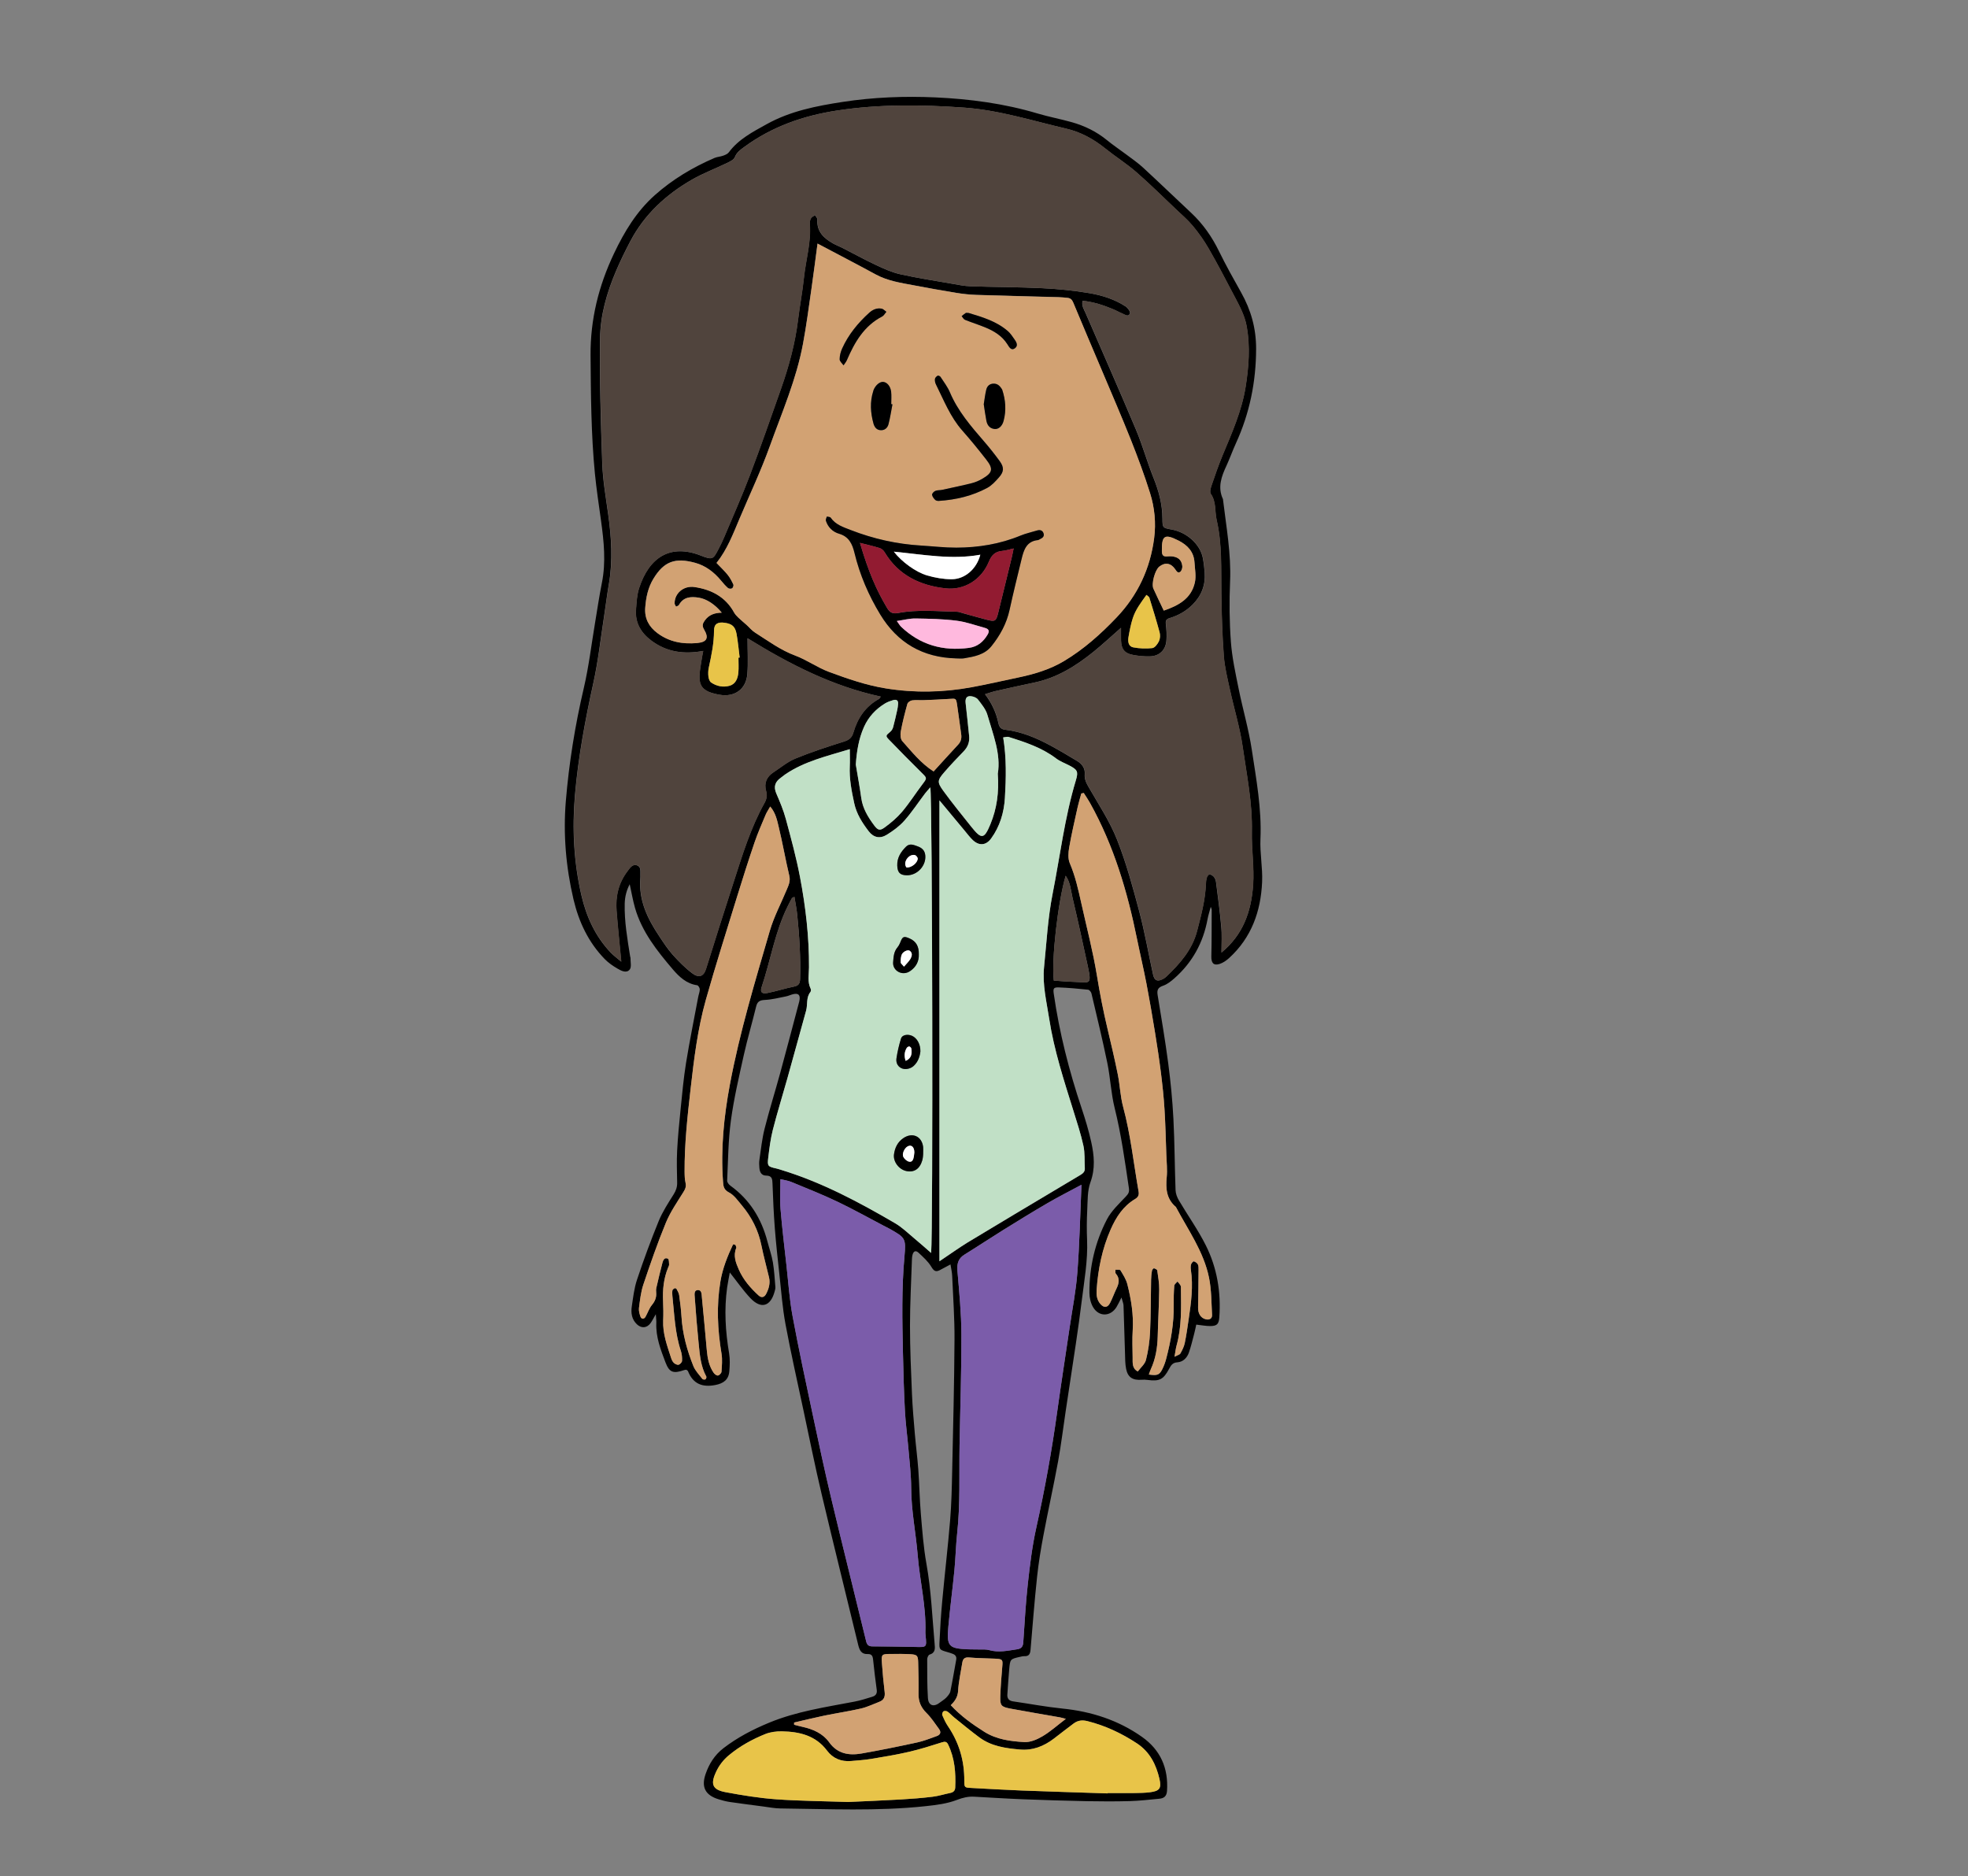 <?xml version="1.0" encoding="utf-8"?>
<!-- Generator: Adobe Illustrator 24.2.1, SVG Export Plug-In . SVG Version: 6.00 Build 0)  -->
<svg version="1.1" xmlns="http://www.w3.org/2000/svg" xmlns:xlink="http://www.w3.org/1999/xlink" x="0px" y="0px"
	 viewBox="0 0 557.86 531.82" style="enable-background:new 0 0 557.86 531.82;" xml:space="preserve">
<rect x="0" y="0" width="557.86" height="531.82" fill="#808080" stroke="none"/>
<style type="text/css">
	.st0{fill:#50443D;}
	.st1{fill:#D2A273;}
	.st2{fill:#5CACBB;}
	.st3{fill:#ABC4E7;}
	.st4{fill:#CD3C31;}
	.st5{fill:#FFFFFF;}
	.st6{fill:#CD7D31;}
	.st7{fill:#EED6BE;}
	.st8{fill:#74543C;}
	.st9{fill:#E3B959;}
	.st10{fill:#921B31;}
	.st11{fill:#FFB9DE;}
	.st12{fill:#C1E0C6;}
	.st13{fill:#7B5CAA;}
	.st14{fill:#E8C449;}
	.st15{fill:#B4714C;}
	.st16{fill:#D6CF38;}
	.st17{display:none;}
	.st18{display:inline;opacity:0.4;fill:#BC1D6C;}
</style>
<g id="Capa_1">
	<g>
		<path d="M343.21,257.04c-0.38,1.43-0.71,2.42-0.9,3.44c-1.22,6.69-4.31,12.33-9.42,16.83c-0.95,0.84-2.02,1.69-3.19,2.09
			c-1.44,0.49-1.78,1.2-1.56,2.6c1.05,6.45,2.16,12.9,3.01,19.38c0.68,5.21,1.2,10.45,1.47,15.69c0.35,6.75,0.36,13.52,0.61,20.28
			c0.04,1,0.45,2.07,0.97,2.94c2.51,4.25,5.41,8.31,7.61,12.71c3.18,6.35,4.32,13.23,3.83,20.33c-0.13,1.97-0.65,2.52-2.55,2.54
			c-1.25,0.01-2.5-0.25-3.99-0.41c-0.19,0.85-0.37,1.77-0.61,2.68c-0.47,1.76-0.88,3.54-1.48,5.25c-0.53,1.5-1.65,2.65-3.28,2.76
			c-1.34,0.09-1.79,0.84-2.32,1.83c-1.66,3.1-2.74,3.61-6.21,3.15c-0.51-0.07-1.05-0.08-1.56-0.04c-2.53,0.2-3.92-0.65-4.42-3.05
			c-0.3-1.46-0.27-2.99-0.32-4.49c-0.15-4.51-0.26-9.02-0.42-13.52c-0.02-0.57-0.28-1.13-0.58-2.25c-0.64,1.24-0.97,1.98-1.39,2.67
			c-1.72,2.83-5.1,2.87-6.72-0.04c-0.65-1.16-0.97-2.65-0.98-3.99c-0.03-7.31,1.61-14.31,4.96-20.77c1.25-2.41,3.39-4.39,5.3-6.42
			c0.72-0.77,1.11-1.25,0.94-2.42c-1.13-7.63-2.18-15.27-4.05-22.78c-1.03-4.14-1.2-8.49-2.06-12.68
			c-1.36-6.62-2.96-13.18-4.51-19.76c-0.1-0.42-0.58-1.02-0.94-1.06c-2.77-0.29-5.56-0.55-8.35-0.65c-1.45-0.05-1.61,0.31-1.4,1.78
			c1.59,11.08,4.35,21.87,7.9,32.47c1.05,3.15,2.02,6.35,2.73,9.59c0.83,3.77,1.19,7.5-0.23,11.39c-0.89,2.44-0.77,5.29-0.91,7.96
			c-0.14,2.79-0.16,5.59-0.04,8.38c0.24,5.84-0.81,11.55-1.52,17.3c-0.5,4.04-1.06,8.08-1.66,12.11
			c-0.94,6.36-1.93,12.72-2.88,19.08c-0.72,4.77-1.29,9.56-2.16,14.3c-1.28,6.96-2.82,13.87-4.13,20.82
			c-0.74,3.89-1.39,7.82-1.81,11.75c-0.74,6.93-1.28,13.88-1.87,20.83c-0.1,1.12-0.42,1.86-1.72,1.8c-0.42-0.02-0.85,0.1-1.27,0.19
			c-2.77,0.63-2.8,0.63-3.06,3.59c-0.21,2.35-0.35,4.71-0.52,7.06c-0.08,1.16,0.44,1.8,1.61,1.97c4.67,0.68,9.32,1.56,14.01,2.04
			c8.19,0.83,15.78,3.26,22.52,8.01c5.26,3.7,7.54,8.88,7.12,15.32c-0.1,1.53-0.87,2.11-2.19,2.23c-2.78,0.26-5.56,0.59-8.35,0.67
			c-4.09,0.11-8.18,0.1-12.26,0.02c-6.01-0.12-12.03-0.31-18.04-0.54c-4.61-0.18-9.22-0.48-13.83-0.73
			c-1.71-0.09-3.23,0.27-4.91,0.92c-2.75,1.06-5.82,1.44-8.79,1.76c-13.73,1.48-27.51,0.8-41.27,0.65c-1.6-0.02-3.2-0.34-4.8-0.55
			c-3.19-0.42-6.38-0.82-9.57-1.29c-1.06-0.16-2.1-0.45-3.13-0.76c-3.74-1.15-4.94-3.45-3.66-7.15c1-2.89,2.56-5.4,5.05-7.32
			c3.95-3.04,8.28-5.29,12.88-7.2c7.83-3.25,16.12-4.44,24.34-6.02c1.68-0.32,3.32-0.86,4.97-1.36c0.91-0.27,1.42-0.84,1.28-1.92
			c-0.39-2.87-0.75-5.74-1.04-8.62c-0.1-1.03-0.41-1.62-1.53-1.57c-1.8,0.08-2.32-1.09-2.69-2.59
			c-3.45-14.28-7.01-28.54-10.39-42.84c-1.85-7.82-3.43-15.71-5.11-23.57c-1.74-8.18-3.59-16.34-5.12-24.56
			c-0.86-4.63-1.2-9.36-1.72-14.05c-0.48-4.37-0.96-8.74-1.3-13.13c-0.32-4.17-0.5-8.35-0.65-12.54c-0.05-1.31-0.09-2.33-1.81-2.34
			c-1.32-0.01-1.82-0.98-1.91-2.17c-0.06-0.75-0.11-1.52,0-2.25c0.44-2.97,0.74-5.98,1.48-8.89c1.34-5.3,2.99-10.53,4.43-15.81
			c1.78-6.52,3.49-13.06,5.22-19.59c0.11-0.41,0.24-0.83,0.28-1.26c0.13-1.28-0.41-1.75-1.73-1.48c-0.73,0.15-1.42,0.52-2.15,0.66
			c-1.99,0.39-3.98,0.9-5.99,1c-1.43,0.07-2.12,0.45-2.46,1.86c-1.11,4.58-2.46,9.11-3.49,13.72c-1.37,6.18-2.82,12.36-3.67,18.62
			c-0.76,5.62-0.79,11.34-1.06,17.03c-0.02,0.47,0.5,1.12,0.95,1.44c5.47,3.95,8.77,9.31,10.46,15.76c0.51,1.97,1.2,3.91,1.55,5.91
			c0.39,2.31,0.51,4.66,0.71,7c0.04,0.42-0.09,0.86-0.2,1.27c-1.15,4.3-3.87,5.11-6.91,1.88c-2.05-2.18-3.77-4.67-5.81-7.24
			c-0.26,1.48-0.56,2.88-0.76,4.29c-0.86,6.23-0.48,12.41,0.56,18.6c0.28,1.67,0.21,3.44,0.06,5.15c-0.2,2.36-1.65,3.41-3.97,3.86
			c-3.7,0.71-6.31-0.33-7.74-3.92c-0.07-0.17-0.31-0.28-0.46-0.41c-0.21,0.03-0.42,0.02-0.61,0.09c-3.08,1.06-4.2,0.72-5.3-2.15
			c-1.37-3.6-2.78-7.23-2.61-11.21c0.03-0.64-0.07-1.28-0.14-2.47c-0.67,1.14-1.02,1.87-1.49,2.52c-1.04,1.43-2.59,1.55-3.87,0.34
			c-1.47-1.4-1.73-3.21-1.45-5.07c0.38-2.54,0.67-5.15,1.48-7.57c1.87-5.6,3.91-11.15,6.14-16.61c1.09-2.66,2.7-5.12,4.24-7.57
			c0.66-1.06,1.02-2.06,1-3.29c-0.06-3.01-0.16-6.03-0.01-9.03c0.2-3.96,0.59-7.91,0.99-11.86c0.44-4.37,0.84-8.76,1.54-13.1
			c1.01-6.24,2.28-12.44,3.44-18.66c0.14-0.74,0.45-1.46,0.45-2.2c0-0.39-0.43-1.1-0.74-1.14c-3.01-0.42-5.11-2.41-6.89-4.49
			c-4.46-5.24-8.78-10.64-10.73-17.44c-0.61-2.15-0.99-4.36-1.5-6.71c-0.9,1.71-1.37,3.53-1.42,5.51
			c-0.12,5.08,0.77,10.05,1.55,15.03c0.02,0.11,0.09,0.21,0.09,0.31c-0.03,1.14,0.35,2.62-0.22,3.33c-0.94,1.17-2.44,0.34-3.52-0.29
			c-1.28-0.75-2.55-1.63-3.58-2.69c-4.62-4.75-7.33-10.53-8.84-16.92c-2.15-9.17-2.94-18.48-2.17-27.83
			c0.9-10.8,2.62-21.49,5.1-32.07c1.41-6.04,2.14-12.24,3.17-18.37c0.64-3.81,1.19-7.63,1.95-11.41c1.19-5.91,0.57-11.76-0.24-17.62
			c-0.61-4.46-1.3-8.92-1.74-13.39c-1.08-11.13-1.14-22.31-1.23-33.48c-0.08-10.17,2.29-19.74,6.66-28.92
			c2.94-6.18,6.39-11.91,11.56-16.51c5.04-4.48,10.73-7.87,16.89-10.53c0.77-0.33,1.67-0.36,2.47-0.65c0.58-0.21,1.26-0.48,1.6-0.94
			c2.78-3.75,6.8-5.8,10.74-7.99c6.71-3.73,14.09-5.16,21.53-6.31c8.74-1.34,17.57-1.68,26.38-1.28c9.77,0.45,19.46,1.74,28.89,4.56
			c3.19,0.95,6.48,1.56,9.68,2.46c3.65,1.03,7.02,2.67,9.99,5.1c1.74,1.43,3.63,2.68,5.44,4.04c1.63,1.23,3.33,2.39,4.82,3.77
			c4.58,4.22,9.07,8.56,13.62,12.81c3.34,3.13,5.89,6.79,7.89,10.9c1.93,3.96,4.1,7.8,6.25,11.65c2.79,4.97,4.26,10.14,4.25,15.96
			c-0.02,9.42-1.84,18.32-5.75,26.85c-0.94,2.05-1.68,4.19-2.63,6.24c-1.43,3.07-2.6,6.14-1.02,9.52
			c0.92,7.77,2.36,15.47,2.02,23.38c-0.24,5.68-0.19,11.41,0.23,17.08c0.33,4.47,1.31,8.9,2.2,13.31
			c1.17,5.78,2.85,11.47,3.73,17.28c1.26,8.36,2.82,16.71,2.45,25.27c-0.18,4.06,0.65,8.15,0.47,12.21
			c-0.36,8.31-3.02,15.78-9.36,21.56c-0.77,0.7-1.71,1.36-2.69,1.67c-1.73,0.55-2.39-0.3-2.34-2.19c0.11-4.4,0.08-8.8,0.1-13.2
			C343.49,257.76,343.42,257.65,343.21,257.04z M346.25,270c6.01-4.99,8.41-11.35,8.95-19.14c0.34-5.01-0.47-10.09-0.36-15.13
			c0.18-8.12-1.45-16.03-2.59-23.97c-0.79-5.5-2.45-10.87-3.64-16.32c-0.68-3.14-1.48-6.3-1.72-9.48c-0.44-5.89-0.61-11.8-0.7-17.7
			c-0.1-6.98,0.26-13.98-1.33-20.85c-0.57-2.46-0.07-5.14-1.66-7.43c-0.36-0.52-0.03-1.67,0.24-2.45c0.97-2.84,1.95-5.69,3.1-8.46
			c2.64-6.34,5.44-12.59,6.54-19.48c0.9-5.67,1.31-11.29,0.32-16.96c-0.62-3.56-2.46-6.63-4.09-9.77c-2.18-4.2-4.39-8.38-6.75-12.47
			c-1.28-2.22-2.79-4.34-4.42-6.31c-1.43-1.73-3.17-3.21-4.8-4.76c-3.74-3.55-7.41-7.18-11.3-10.57c-2.75-2.39-5.87-4.35-8.72-6.64
			c-3.32-2.68-6.97-4.69-11.12-5.65c-9.61-2.24-19.03-5.25-28.99-5.96c-12.04-0.85-24.01-1-36,0.84
			c-9.53,1.46-18.32,4.53-26.14,10.24c-1.12,0.82-2.22,1.55-2.79,2.99c-0.29,0.73-1.39,1.23-2.22,1.64
			c-3.28,1.59-6.74,2.88-9.89,4.69c-7.4,4.25-13.53,9.89-17.54,17.55c-1.45,2.76-2.82,5.57-4.04,8.43
			c-2.58,6.08-4.42,12.46-4.5,19.02c-0.15,11.82,0.2,23.65,0.62,35.46c0.17,4.81,1.02,9.59,1.68,14.37
			c0.92,6.62,1.35,13.23,0.19,19.88c-0.53,3.06-0.89,6.16-1.37,9.23c-0.97,6.25-1.66,12.56-3.02,18.73
			c-2.31,10.49-4.28,21.04-5.21,31.73c-0.83,9.55-0.34,19.1,1.83,28.5c1.41,6.08,3.93,11.59,8.26,16.17
			c0.85,0.9,1.87,1.63,3.03,2.62c-0.48-5.1-0.98-9.76-1.34-14.44c-0.32-4.09,0.57-7.9,3.12-11.23c0.66-0.86,1.29-1.97,2.52-1.68
			c1.36,0.32,1.1,1.65,1.13,2.7c0.01,0.32,0.02,0.65-0.01,0.97c-0.54,6.26,2.03,11.51,5.37,16.5c1.19,1.79,2.37,3.62,3.79,5.21
			c1.71,1.91,3.54,3.76,5.58,5.29c1.73,1.3,3.16,1.02,3.87-1.28c2.57-8.31,5.24-16.59,7.9-24.86c2.44-7.57,4.77-15.18,8.67-22.18
			c0.6-1.08,0.81-2.1,0.45-3.37c-0.62-2.2,0.12-4.03,2.06-5.29c2.06-1.34,4-3,6.25-3.92c4.46-1.83,9.07-3.34,13.67-4.78
			c1.49-0.47,2.32-1.05,2.77-2.61c1.18-4.05,3.41-7.39,7.23-9.5c0.23-0.13,0.35-0.45,0.51-0.67c-13.59-2.93-25.72-9.1-37.75-16.53
			c0,3.68,0.2,6.91-0.05,10.1c-0.33,4.34-3.59,6.65-7.88,5.91c-0.74-0.13-1.48-0.29-2.2-0.51c-2.49-0.78-3.56-2.1-3.5-4.71
			c0.03-1.59,0.38-3.18,0.61-4.76c0.11-0.78,0.28-1.56,0.45-2.44c-5.49,1.02-10.35,0.32-14.68-2.91c-2.95-2.2-4.66-5.05-4.37-8.83
			c0.16-2.02,0.25-4.12,0.87-6.03c2.85-8.8,8.87-12.67,17.54-9.25c3.37,1.33,3.48,1.03,5.05-1.99c0.55-1.05,1.06-2.11,1.52-3.2
			c2.46-5.84,5.05-11.63,7.29-17.56c3.09-8.13,5.95-16.35,8.84-24.56c2.25-6.39,4.02-12.9,4.84-19.66
			c0.48-3.94,1.24-7.84,1.65-11.78c0.53-5.11,2.1-10.1,1.66-15.31c-0.04-0.51,0.08-1.11,0.34-1.55c0.23-0.39,0.75-0.61,1.14-0.9
			c0.24,0.41,0.71,0.84,0.68,1.24c-0.23,3.44,1.84,5.33,4.5,6.82c0.84,0.47,1.76,0.8,2.62,1.24c3.15,1.61,6.26,3.33,9.46,4.83
			c2.22,1.04,4.51,2.09,6.89,2.62c4.81,1.08,9.7,1.82,14.56,2.67c1.79,0.31,3.6,0.69,5.41,0.75c6.77,0.23,13.55,0.21,20.31,0.54
			c4.49,0.22,8.99,0.66,13.42,1.42c3.59,0.61,7.12,1.74,10.23,3.77c0.61,0.4,1.38,1.51,1.21,1.95c-0.44,1.14-1.42,0.35-2.14,0.05
			c-0.9-0.36-1.74-0.86-2.63-1.23c-2.75-1.15-5.57-2.08-8.66-2.39c-0.35,1.42,0.4,2.43,0.84,3.46c4.77,11.04,9.65,22.03,14.31,33.12
			c1.87,4.45,3.15,9.14,4.95,13.62c1.51,3.74,2.52,7.51,2.53,11.55c0.01,2.63,0.09,2.63,2.67,3.1c4.27,0.78,8.04,4.2,8.78,8.03
			c0.26,1.37,0.42,2.76,0.53,4.15c0.26,3.53-0.9,6.54-3.39,9.05c-1.86,1.88-4.09,3.12-6.6,3.88c-0.88,0.27-1.13,0.7-1.02,1.65
			c0.18,1.59,0.3,3.22,0.15,4.81c-0.25,2.65-2.04,4.31-4.71,4.37c-1.6,0.04-3.23-0.12-4.8-0.42c-2.35-0.44-3.26-1.63-3.35-4.01
			c-0.04-1.13-0.01-2.27-0.01-3.66c-2.78,2.43-5.21,4.7-7.79,6.79c-4.98,4.02-10.32,7.37-16.71,8.71c-3.67,0.77-7.34,1.58-11,2.41
			c-0.97,0.22-1.91,0.56-3.04,0.9c2.01,2.68,3.18,5.31,3.79,8.18c0.21,1,0.64,1.75,1.86,1.89c4.67,0.53,8.92,2.33,13,4.54
			c2.54,1.38,5.02,2.86,7.5,4.35c1.37,0.83,2.26,2.07,2.12,3.72c-0.13,1.51,0.51,2.61,1.22,3.86c2.78,4.84,5.91,9.56,7.94,14.71
			c2.6,6.57,4.46,13.45,6.28,20.29c1.57,5.9,2.61,11.94,3.92,17.91c0.38,1.73,1.19,2.1,2.73,1.33c0.38-0.19,0.75-0.44,1.05-0.74
			c3.84-3.68,7.32-7.59,8.7-12.93c1.13-4.37,2.31-8.72,2.49-13.26c0.03-0.64,0.09-1.29,0.28-1.9c0.11-0.36,0.55-0.92,0.76-0.88
			c0.46,0.07,0.98,0.38,1.27,0.75c0.32,0.4,0.51,0.97,0.58,1.49c0.52,4.15,1.1,8.29,1.46,12.45
			C346.42,264.85,346.25,267.22,346.25,270z M191.63,171.95c-0.17-0.35-0.4-0.62-0.41-0.9c-0.08-2.84,2.5-5.15,5.64-4.68
			c4.76,0.71,8.78,2.77,11.21,7.21c0.29,0.53,0.73,1.01,1.18,1.43c0.76,0.73,1.58,1.39,2.36,2.09c0.8,0.72,1.49,1.6,2.38,2.16
			c3.71,2.35,7.22,4.98,11.43,6.54c3.3,1.23,6.26,3.39,9.56,4.62c5.22,1.93,10.48,3.77,16.05,4.67c8.17,1.32,16.27,1.17,24.36-0.32
			c4.43-0.82,8.82-1.85,13.23-2.76c4.55-0.95,8.96-2.26,12.98-4.66c5.59-3.33,10.38-7.62,14.85-12.31
			c6.07-6.35,9.58-13.89,10.7-22.54c0.56-4.3,0.13-8.63-1.16-12.75c-1.6-5.12-3.48-10.16-5.46-15.15
			c-2.66-6.68-5.52-13.28-8.32-19.91c-2.67-6.33-5.38-12.64-8.01-18.98c-0.34-0.83-0.81-1.22-1.61-1.3
			c-0.85-0.09-1.71-0.17-2.57-0.2c-7.74-0.21-15.48-0.39-23.22-0.64c-1.92-0.06-3.85-0.27-5.75-0.58
			c-4.02-0.65-8.04-1.39-12.04-2.14c-3.69-0.7-7.41-1.24-10.79-3.08c-5.45-2.97-10.97-5.83-16.49-8.75
			c-0.58,4.34-1.11,8.58-1.72,12.8c-0.75,5.2-1.43,10.41-2.39,15.57c-1.87,10.09-5.97,19.5-9.42,29.08
			c-2.5,6.96-5.68,13.68-8.57,20.51c-1.83,4.34-3.5,8.76-6.53,12.56c1.12,1.18,2.22,2.21,3.16,3.37c0.66,0.82,1.17,1.78,1.61,2.74
			c0.13,0.27-0.09,0.92-0.35,1.09c-0.27,0.18-0.92,0.14-1.17-0.08c-0.72-0.63-1.36-1.36-1.97-2.11c-1.97-2.39-4.38-4.23-7.34-5.04
			c-5.65-1.54-8.8-0.43-11.79,4.45c-1.55,2.52-2.15,5.36-2.36,8.28c-0.22,3.07,1.05,5.4,3.47,7.2c3.38,2.52,7.23,3.18,11.31,2.79
			c2.69-0.26,3.32-1.42,1.89-3.83c-0.65-1.09-0.35-1.76,0.24-2.59c1.14-1.58,2.78-2.15,4.78-2.17c-1.9-2.33-4.3-3.9-6.51-4.25
			c-2.23-0.34-4.33-0.25-5.62,2.06C192.35,171.71,191.96,171.78,191.63,171.95z M240.89,212.35c-6.56,2.01-12.84,3.44-18.27,7.13
			c-0.44,0.3-0.84,0.66-1.28,0.97c-1.62,1.14-2.11,2.52-1.28,4.45c1.02,2.36,2.03,4.76,2.7,7.23c1.48,5.47,2.98,10.96,4.03,16.53
			c1.6,8.43,2.59,16.95,2.54,25.56c-0.01,2.01-0.49,4.08,0.47,6.03c0.12,0.25,0.1,0.72-0.06,0.92c-1.27,1.57-0.74,3.53-1.22,5.26
			c-1.76,6.41-3.52,12.83-5.32,19.23c-1.36,4.85-2.87,9.67-4.11,14.55c-0.66,2.58-0.99,5.26-1.31,7.92
			c-0.29,2.44-0.12,2.54,2.39,3.1c0.52,0.12,1.03,0.3,1.54,0.46c11.38,3.5,21.8,9.07,32.02,15.03c2.01,1.17,3.72,2.87,5.54,4.38
			c1.53,1.27,3.01,2.6,4.68,4.05c0.56-5.65,0.36-129.41-0.23-131.98c-0.57,0.65-1.07,1.17-1.5,1.75c-1.94,2.57-3.72,5.29-5.85,7.69
			c-1.39,1.58-3.18,2.89-4.98,4c-1.95,1.21-3.77,0.8-5.14-0.99c-1.83-2.39-3.45-4.9-4.1-7.94c-0.75-3.47-1.44-6.93-1.26-10.51
			C240.95,215.79,240.89,214.4,240.89,212.35z M266.3,357.5c3.04-2.03,5.47-3.78,8.02-5.33c8.73-5.28,17.5-10.48,26.25-15.72
			c1.85-1.1,3.69-2.2,5.54-3.3c0.75-0.45,1.46-0.92,1.4-1.97c-0.12-2.14,0.05-4.34-0.4-6.4c-0.73-3.35-1.81-6.62-2.83-9.89
			c-2.68-8.6-5.49-17.16-6.87-26.1c-0.75-4.87-1.96-9.69-1.45-14.68c0.7-6.93,1.06-13.89,2.42-20.75
			c2.12-10.72,3.41-21.61,6.58-32.12c0.77-2.55,0.47-3.05-1.91-4.28c-1.23-0.64-2.58-1.14-3.68-1.96
			c-4.02-3.05-8.71-4.59-13.42-6.08c-0.44-0.14-0.99,0.06-1.58,0.12c0.96,5.85,0.83,11.53,0.48,17.2
			c-0.25,4.11-1.42,8.04-3.89,11.44c-1.46,2-3.41,2.16-5.21,0.46c-0.85-0.81-1.56-1.77-2.32-2.68c-2.3-2.76-4.6-5.53-7.13-8.57
			C266.3,270.45,266.3,313.62,266.3,357.5z M221.22,334.24c0,2.96-0.18,5.74,0.04,8.48c0.44,5.34,1.08,10.66,1.68,15.99
			c0.53,4.79,0.85,9.63,1.73,14.36c1.74,9.37,3.75,18.69,5.73,28.01c1.67,7.86,3.34,15.72,5.2,23.53
			c3.23,13.55,6.64,27.06,9.92,40.6c0.25,1.04,0.72,1.45,1.73,1.46c4.07,0.03,8.14,0.06,12.22,0.16c3.24,0.08,3.24,0.13,2.91-3.21
			c-0.03-0.32-0.07-0.64-0.06-0.96c0.26-7.35-1.58-14.49-2.17-21.75c-0.52-6.4-1.85-12.72-1.86-19.19
			c-0.01-3.64-0.45-7.28-0.76-10.91c-0.31-3.63-0.81-7.25-1.01-10.89c-0.29-5.47-0.44-10.94-0.56-16.42
			c-0.2-9.13-0.4-18.25,0.43-27.36c0.47-5.13,0.23-5.33-4.19-7.82c-0.56-0.32-1.15-0.59-1.72-0.89c-4.38-2.29-8.69-4.71-13.14-6.83
			c-4.26-2.03-8.66-3.77-13.02-5.57C223.36,334.62,222.29,334.5,221.22,334.24z M306.56,335.82c-3.38,1.82-6.54,3.41-9.59,5.18
			c-4.27,2.48-8.47,5.08-12.67,7.68c-3.65,2.27-7.22,4.65-10.88,6.91c-1.8,1.11-2.19,2.58-2.02,4.62c0.51,5.98,1.1,11.98,1.12,17.97
			c0.04,10.52-0.34,21.04-0.52,31.56c-0.14,8.26,0.23,16.54-0.67,24.78c-0.38,3.52-0.45,7.07-0.79,10.59
			c-0.52,5.33-1.24,10.65-1.72,15.98c-0.5,5.58,0.1,6.17,5.75,6.4c1.07,0.04,2.15,0.01,3.23,0.04c0.86,0.02,1.76-0.06,2.57,0.17
			c2.7,0.78,5.33,0.16,7.98-0.23c1.17-0.17,1.63-0.79,1.71-1.93c0.39-5.56,0.68-11.14,1.3-16.68c0.59-5.32,1.24-10.66,2.4-15.88
			c2.43-10.89,4.4-21.85,5.93-32.9c1.1-7.96,2.35-15.9,3.52-23.85c0.76-5.19,1.8-10.37,2.19-15.59
			C306.02,352.56,306.19,344.42,306.56,335.82z M307.2,224.76c-0.23,0.06-0.46,0.12-0.68,0.19c-0.36,1.33-0.78,2.65-1.07,4
			c-0.83,3.76-1.71,7.52-2.37,11.32c-0.25,1.44-0.37,3.15,0.17,4.43c1.58,3.69,2.43,7.56,3.29,11.43
			c1.51,6.81,3.29,13.57,4.41,20.44c0.83,5.09,1.82,10.12,3.01,15.12c1.02,4.28,2.03,8.56,2.9,12.87c0.61,3.04,0.71,6.21,1.51,9.19
			c2.13,7.9,2.98,16.01,4.39,24.03c0.17,0.95-0.1,1.59-0.99,2.12c-3.38,2-5.4,5.13-6.93,8.63c-2.4,5.46-3.57,11.21-3.98,17.14
			c-0.1,1.44,0.07,2.8,1.04,3.94c1.02,1.2,2.06,1.12,2.77-0.26c0.69-1.33,1.19-2.77,1.84-4.12c0.71-1.46,0.98-2.82-0.21-4.19
			c-0.2-0.23-0.08-0.73-0.11-1.1c0.49,0.04,1.27-0.09,1.42,0.15c0.76,1.26,1.61,2.56,1.96,3.96c1.07,4.27,1.8,8.6,1.52,13.05
			c-0.16,2.57-0.05,5.16-0.02,7.74c0.02,1.47-0.21,3.06,1.46,3.93c0.8-1.09,2.01-2.07,2.32-3.28c0.65-2.58,1.03-5.26,1.16-7.92
			c0.23-4.94,0.19-9.89,0.29-14.83c0.02-0.85,0.1-1.71,0.25-2.55c0.04-0.26,0.44-0.7,0.57-0.67c0.35,0.1,0.89,0.37,0.93,0.63
			c0.26,1.8,0.58,3.61,0.55,5.41c-0.05,4.4-0.32,8.8-0.42,13.2c-0.08,3.26-0.59,6.41-1.96,9.39c-0.22,0.47-0.37,0.97-0.56,1.49
			c2.38,0.33,2.97,0.14,3.79-1.46c0.49-0.95,0.86-1.98,1.13-3.01c1.31-5,2.22-10.05,2.13-15.25c-0.03-1.82,0.02-3.65,0.16-5.47
			c0.03-0.42,0.6-0.79,0.92-1.18c0.3,0.38,0.65,0.74,0.87,1.16c0.14,0.26,0.09,0.63,0.1,0.95c0.06,5.37,0.23,10.75-1.23,16.01
			c-0.25,0.89-0.34,1.82-0.59,3.21c0.86-0.46,1.46-0.58,1.66-0.93c0.52-0.93,1.03-1.92,1.24-2.94c0.48-2.31,0.8-4.64,1.14-6.98
			c0.67-4.57,1.29-9.15,0.6-13.78c-0.08-0.51-0.08-1.08,0.06-1.57c0.1-0.35,0.61-0.9,0.77-0.85c0.44,0.14,0.95,0.47,1.15,0.87
			c0.23,0.44,0.2,1.04,0.2,1.58c-0.03,3.54-0.05,7.09-0.14,10.63c-0.04,1.69,0.75,3.01,2.2,3.35c1.01,0.24,1.82-0.2,1.76-1.23
			c-0.19-3.53-0.16-7.13-0.86-10.57c-1.5-7.39-5.92-13.51-9.39-20.03c-2.67-2.25-2.91-5.19-2.6-8.42c0.21-2.12-0.04-4.29-0.11-6.44
			c-0.15-4.3-0.25-8.6-0.52-12.88c-0.21-3.42-0.58-6.84-1-10.24c-0.48-3.83-1.06-7.65-1.68-11.45c-0.76-4.65-1.55-9.3-2.44-13.92
			c-0.81-4.21-1.8-8.39-2.66-12.59c-2.72-13.42-6.57-26.44-13.28-38.48C308.48,226.68,307.82,225.73,307.2,224.76z M207.8,352.71
			c0.22,0.04,0.44,0.08,0.66,0.11c0.09,0.3,0.35,0.66,0.26,0.88c-0.92,2.19-0.14,4.16,0.71,6.12c1.28,2.91,3.32,5.26,5.63,7.37
			c0.79,0.72,1.61,0.55,2.11-0.43c0.76-1.46,1.22-3,0.84-4.66c-0.7-3.03-1.55-6.02-2.16-9.06c-0.87-4.33-2.78-8.11-5.6-11.45
			c-1.1-1.3-2.15-2.86-3.59-3.6c-1.51-0.78-1.61-1.77-1.7-3.08c-0.67-9.27,0.24-18.41,1.95-27.54c2.77-14.79,7.12-29.15,11.32-43.56
			c1.16-3.99,3.16-7.74,4.77-11.6c0.53-1.27,1.12-2.44,0.75-3.99c-1.09-4.59-1.89-9.25-3-13.83c-0.46-1.91-0.85-3.95-2.41-5.8
			c-0.53,0.95-1.01,1.63-1.32,2.38c-1.08,2.58-2.21,5.13-3.11,7.77c-1.73,5.08-3.36,10.19-4.94,15.32c-3,9.74-6.09,19.46-8.86,29.26
			c-2.34,8.27-3.37,16.8-4.34,25.33c-0.89,7.78-1.74,15.57-1.7,23.42c0.01,1.06,0.03,2.16,0.27,3.18c0.25,1.06-0.08,1.78-0.63,2.66
			c-1.76,2.82-3.69,5.59-4.94,8.64c-2.37,5.75-4.41,11.64-6.39,17.54c-0.71,2.11-0.94,4.4-1.24,6.63c-0.1,0.8,0.15,1.69,0.43,2.47
			c0.26,0.74,1.03,0.74,1.42,0.04c0.63-1.12,1.04-2.41,1.84-3.38c0.89-1.09,1.3-2.18,1.18-3.53c-0.04-0.42-0.05-0.87,0.05-1.29
			c0.55-2.39,1.11-4.79,1.74-7.16c0.19-0.71,0.6-1.58,1.55-1.11c0.31,0.16,0.29,1.06,0.33,1.63c0.02,0.3-0.17,0.62-0.29,0.91
			c-1.25,3.04-1.57,6.22-1.42,9.48c0.08,1.82,0.11,3.66,0.03,5.48c-0.16,3.75,1.13,7.18,2.25,10.64c0.16,0.5,0.41,1.04,0.78,1.39
			c0.34,0.32,0.97,0.63,1.36,0.52c0.41-0.11,0.95-0.7,0.96-1.1c0.04-0.95-0.05-1.95-0.35-2.85c-1.67-5.06-1.83-10.33-2.39-15.55
			c-0.06-0.53-0.07-1.08,0.02-1.6c0.04-0.23,0.37-0.46,0.63-0.58c0.13-0.06,0.47,0.08,0.54,0.22c0.29,0.56,0.65,1.14,0.73,1.74
			c0.28,2.02,0.54,4.05,0.66,6.08c0.29,4.88,1.57,9.53,3.37,14.02c0.54,1.34,1.64,2.46,2.55,3.64c0.13,0.18,0.64,0.24,0.86,0.13
			c0.18-0.1,0.36-0.61,0.26-0.79c-1.6-2.92-1.85-6.15-2.17-9.34c-0.44-4.38-0.8-8.76-1.11-13.14c-0.05-0.75-0.28-2.04,0.91-2.05
			c1.08-0.01,1.03,1.2,1.11,2.02c0.49,5.01,0.95,10.03,1.4,15.05c0.2,2.27,0.63,4.48,1.94,6.39c0.26,0.38,0.86,0.84,1.22,0.77
			c0.4-0.07,0.98-0.67,1-1.07c0.11-1.7,0.29-3.44,0.01-5.1c-1.14-6.83-1.46-13.67-0.31-20.51
			C204.82,359.54,206.22,356.07,207.8,352.71z M269.43,358.4c-1.24,0.66-2.09,1.11-2.93,1.57c-1.18,0.64-1.75,0.37-2.49-0.88
			c-0.9-1.52-2.31-2.77-3.63-4c-0.85-0.79-1.49-0.44-1.75,0.75c-0.07,0.31-0.11,0.64-0.12,0.96c-0.21,6.33-0.56,12.66-0.56,18.99
			c0,6.44,0.29,12.88,0.56,19.32c0.16,3.75,0.49,7.5,0.81,11.24c0.29,3.42,0.74,6.82,0.99,10.24c0.3,4.17,0.36,8.36,0.72,12.53
			c0.4,4.7,0.74,9.43,1.57,14.06c1.35,7.52,1.66,15.13,2.33,22.71c0.12,1.31,0.29,2.6-1.45,3.12c-0.33,0.1-0.65,0.86-0.65,1.32
			c0.01,3.65-0.03,7.31,0.2,10.96c0.14,2.2,1.67,2.68,3.41,1.29c0.59-0.47,1.27-0.84,1.78-1.38c0.49-0.52,1.04-1.14,1.18-1.8
			c0.62-2.94,1.08-5.91,1.64-8.86c0.18-0.92-0.16-1.45-0.97-1.76c-0.5-0.19-1.01-0.36-1.53-0.5c-2.17-0.63-2.32-0.66-2.23-2.77
			c0.18-3.96,0.43-7.93,0.8-11.88c0.7-7.58,1.59-15.14,2.22-22.73c0.38-4.6,0.48-9.22,0.58-13.84c0.27-12.46,0.59-24.91,0.66-37.37
			c0.04-6-0.4-12.01-0.66-18.02C269.88,360.73,269.65,359.79,269.43,358.4z M240.45,510.77c4.44-0.21,9.69-0.41,14.93-0.71
			c2.99-0.17,5.99-0.41,8.97-0.77c1.69-0.21,3.35-0.74,5.03-1.08c0.87-0.17,1.35-0.67,1.39-1.51c0.19-4.22-0.14-8.35-2.02-12.24
			c-0.43-0.88-0.96-0.84-1.82-0.57c-3.05,0.97-6.12,1.94-9.24,2.66c-3.54,0.82-7.14,1.42-10.73,2.01c-1.89,0.31-3.82,0.44-5.73,0.6
			c-2.78,0.23-5.14-0.74-6.79-2.94c-3.24-4.32-7.84-5.38-12.81-5.47c-1.57-0.03-3.26,0.19-4.71,0.77c-3.69,1.49-7.16,3.4-10.26,5.97
			c-1.62,1.34-2.83,2.91-3.7,4.79c-1.61,3.46-1.01,5.02,2.74,5.72c4.73,0.88,9.52,1.66,14.31,2.01
			C226.53,510.49,233.08,510.52,240.45,510.77z M313.97,508.34c0-0.03,0-0.07,0-0.1c2.58,0,5.16,0.02,7.74-0.01
			c1.4-0.02,2.8-0.04,4.18-0.21c2.77-0.34,3.4-1.08,2.77-3.79c-0.94-4.07-2.74-7.68-6.39-10.08c-4.34-2.85-8.96-5.03-14.02-6.3
			c-1.53-0.38-2.74-0.2-3.92,0.67c-1.9,1.4-3.75,2.87-5.62,4.3c-2.83,2.16-5.96,3.4-9.58,3.08c-4.08-0.36-8.14-0.91-11.55-3.46
			c-2.41-1.79-4.72-3.71-7.06-5.59c-0.67-0.54-1.23-1.21-1.93-1.7c-0.28-0.2-0.89-0.26-1.14-0.09c-0.26,0.18-0.47,0.8-0.35,1.09
			c0.45,1.08,0.95,2.17,1.61,3.14c3.18,4.68,4.67,9.83,4.63,15.47c-0.01,1.92,0.09,1.93,2.01,2.03c4.72,0.25,9.43,0.54,14.15,0.72
			C297.66,507.83,305.81,508.07,313.97,508.34z M225.1,488.25c0,0.21,0.01,0.43,0.01,0.64c0.78,0.2,1.55,0.41,2.33,0.58
			c3.02,0.66,5.78,1.84,7.63,4.42c2.35,3.27,5.63,3.76,9.18,3.14c5.28-0.93,10.54-2,15.78-3.14c1.87-0.41,3.68-1.15,5.5-1.79
			c1.02-0.36,1.32-1.1,0.66-2c-1.14-1.55-2.2-3.2-3.55-4.54c-1.57-1.55-2.3-3.25-2.27-5.44c0.05-3.01-0.02-6.01-0.1-9.02
			c-0.05-1.76-0.32-2.08-2.06-2.2c-1.82-0.12-3.65-0.09-5.48-0.08c-2.87,0.01-2.92,0.03-2.72,2.77c0.19,2.67,0.44,5.34,0.76,8
			c0.17,1.38-0.21,2.3-1.53,2.8c-1.7,0.64-3.36,1.47-5.11,1.88c-3.44,0.8-6.95,1.31-10.41,2.02
			C230.84,486.88,227.97,487.59,225.1,488.25z M242.59,216.72c0.52,3.15,1.11,6.29,1.54,9.45c0.41,2.99,1.92,5.43,3.65,7.76
			c1.03,1.39,1.61,1.61,2.96,0.62c1.8-1.31,3.54-2.78,4.97-4.47c2.07-2.45,3.79-5.18,5.73-7.74c1.38-1.83,1.39-1.74-0.19-3.31
			c-3.1-3.08-6.18-6.18-9.21-9.33c-1.09-1.14-0.99-1.19,0.33-2.3c0.36-0.31,0.66-0.8,0.79-1.27c0.45-1.65,0.82-3.32,1.19-4.99
			c0.12-0.52,0.17-1.06,0.22-1.59c0.1-1.05-0.48-1.37-1.38-1.11c-0.81,0.24-1.64,0.53-2.36,0.97c-2.62,1.61-4.63,3.77-5.91,6.6
			C243.41,209.41,242.85,212.97,242.59,216.72z M282.84,219.32c0.93-5.6-1.34-11.12-2.97-16.72c-0.46-1.57-1.64-2.98-2.67-4.33
			c-0.39-0.51-1.25-0.84-1.94-0.92c-1.24-0.15-1.7,0.59-1.55,1.95c0.36,3.09,0.67,6.18,0.99,9.28c0.18,1.71-0.34,3.14-1.55,4.39
			c-1.87,1.93-3.73,3.88-5.48,5.91c-1.99,2.31-2.09,2.82-0.25,5.34c2.52,3.47,5.24,6.79,7.91,10.15c2.88,3.63,3.65,3.5,5.39-0.71
			C282.58,229.2,283.22,224.56,282.84,219.32z M302.13,487.21c-1.03-0.27-1.34-0.37-1.65-0.43c-4.65-0.82-9.3-1.6-13.94-2.46
			c-2.77-0.52-3.08-0.86-2.99-3.57c0.09-2.79,0.31-5.57,0.56-8.35c0.17-1.99,0.12-2.15-1.99-2.26c-2.47-0.13-4.95-0.11-7.41-0.34
			c-1.31-0.12-1.77,0.42-1.94,1.53c-0.41,2.65-1.03,5.29-1.18,7.95c-0.1,1.76-0.93,2.94-2.08,4.04c2.85,3.09,6.08,5.37,9.45,7.51
			c3.5,2.22,7.46,2.72,11.4,2.95c1.69,0.1,3.61-0.73,5.13-1.63C297.68,490.88,299.6,489.14,302.13,487.21z M264.64,218.67
			c2.35-2.57,4.64-5.11,6.97-7.61c0.81-0.87,1.02-1.82,0.85-2.96c-0.41-2.75-0.74-5.52-1.15-8.27c-0.29-1.9-0.32-1.85-2.16-1.72
			c-2.46,0.17-4.93,0.26-7.4,0.36c-1.07,0.04-2.17-0.1-3.22,0.06c-0.49,0.07-1.2,0.56-1.32,1c-0.72,2.58-1.38,5.18-1.87,7.82
			c-0.16,0.87-0.09,2.13,0.43,2.72C258.46,213.09,261,216.32,264.64,218.67z M298.72,277.95c2.03,0.13,3.84,0.31,5.65,0.36
			c4.47,0.11,5.2,1.19,3.98-4.47c-1.4-6.49-2.81-12.98-4.34-19.44c-0.48-2.03-0.56-4.24-1.93-6.16
			C299.85,255.79,298.02,272.15,298.72,277.95z M225.19,254.22c-0.34,0.17-0.61,0.21-0.7,0.36c-0.43,0.74-0.81,1.51-1.19,2.27
			c-3.61,7.26-4.84,15.29-7.39,22.9c-0.5,1.48,0.05,2.03,1.67,1.71c2.52-0.5,4.97-1.31,7.48-1.81c1.35-0.27,1.7-0.91,1.74-2.18
			c0.18-6.12-0.21-12.21-0.83-18.29C225.8,257.53,225.46,255.9,225.19,254.22z M329.89,173.08c4.11-1.42,7.78-3.35,8.82-7.98
			c0.4-1.8,0.01-3.8-0.11-5.7c-0.18-3-1.96-4.87-4.51-6.16c-3.97-2.02-4.8-1.47-4.73,3.02c0.02,1.13,0.42,1.56,1.51,1.46
			c0.43-0.04,0.86-0.06,1.29-0.02c1.81,0.17,2.8,1.02,2.99,2.75c0.06,0.54-0.19,1.35-0.58,1.64c-0.66,0.49-1.05-0.16-1.44-0.73
			c-1.22-1.79-2.88-2.03-4.51-0.74c-1.21,0.95-2.28,4.84-1.66,6.24C327.83,168.79,328.77,170.7,329.89,173.08z M209.33,186.41
			c0.11-0.01,0.22-0.02,0.33-0.03c-0.28-2.22-0.47-4.46-0.87-6.66c-0.39-2.15-1.29-2.89-3.35-3.19c-1.99-0.29-3.05,0.3-3.05,2.25
			c0,3.58-0.73,7.01-1.48,10.46c-0.18,0.83-0.2,1.72-0.1,2.56c0.07,0.59,0.33,1.36,0.77,1.66c1.57,1.06,3.42,1.43,5.22,0.92
			c1.75-0.5,2.35-2.12,2.5-3.79C209.42,189.21,209.33,187.81,209.33,186.41z M324.98,168.62c-1.52,2.14-3.1,4.17-3.88,6.63
			c-0.55,1.73-0.9,3.53-1.21,5.33c-0.21,1.21-0.07,2.63,1.34,2.91c1.76,0.34,3.64,0.42,5.41,0.21c0.71-0.08,1.5-1.14,1.88-1.94
			c0.34-0.72,0.4-1.74,0.19-2.52c-0.88-3.3-1.9-6.57-2.91-9.84C325.72,169.15,325.36,168.98,324.98,168.62z"/>
		<path class="st0" d="M346.25,270c0-2.77,0.17-5.14-0.04-7.48c-0.36-4.16-0.94-8.3-1.46-12.45c-0.07-0.52-0.26-1.09-0.58-1.49
			c-0.29-0.37-0.81-0.68-1.27-0.75c-0.21-0.03-0.65,0.52-0.76,0.88c-0.19,0.6-0.26,1.26-0.28,1.9c-0.18,4.54-1.36,8.9-2.49,13.26
			c-1.39,5.34-4.86,9.25-8.7,12.93c-0.31,0.29-0.67,0.55-1.05,0.74c-1.53,0.77-2.35,0.4-2.73-1.33c-1.31-5.97-2.36-12.01-3.92-17.91
			c-1.82-6.84-3.68-13.72-6.28-20.29c-2.04-5.15-5.17-9.87-7.94-14.71c-0.72-1.25-1.35-2.36-1.22-3.86
			c0.14-1.65-0.75-2.89-2.12-3.72c-2.48-1.49-4.96-2.98-7.5-4.35c-4.08-2.21-8.33-4.01-13-4.54c-1.21-0.14-1.64-0.88-1.86-1.89
			c-0.61-2.88-1.78-5.51-3.79-8.18c1.13-0.34,2.07-0.68,3.04-0.9c3.66-0.83,7.33-1.64,11-2.41c6.39-1.34,11.74-4.7,16.71-8.71
			c2.58-2.08,5.01-4.35,7.79-6.79c0,1.39-0.03,2.53,0.01,3.66c0.09,2.38,1,3.57,3.35,4.01c1.57,0.3,3.2,0.46,4.8,0.42
			c2.66-0.06,4.46-1.72,4.71-4.37c0.15-1.59,0.03-3.22-0.15-4.81c-0.11-0.95,0.14-1.38,1.02-1.65c2.51-0.76,4.74-2,6.6-3.88
			c2.49-2.52,3.66-5.53,3.39-9.05c-0.1-1.39-0.27-2.79-0.53-4.15c-0.73-3.83-4.51-7.25-8.78-8.03c-2.59-0.47-2.67-0.47-2.67-3.1
			c-0.01-4.05-1.03-7.82-2.53-11.55c-1.8-4.48-3.08-9.17-4.95-13.62c-4.66-11.08-9.54-22.08-14.31-33.12
			c-0.45-1.04-1.19-2.04-0.84-3.46c3.09,0.32,5.9,1.24,8.66,2.39c0.89,0.37,1.73,0.87,2.63,1.23c0.73,0.29,1.7,1.09,2.14-0.05
			c0.17-0.44-0.6-1.55-1.21-1.95c-3.11-2.03-6.64-3.16-10.23-3.77c-4.43-0.75-8.93-1.2-13.42-1.42c-6.76-0.33-13.54-0.31-20.31-0.54
			c-1.81-0.06-3.62-0.44-5.41-0.75c-4.86-0.84-9.75-1.59-14.56-2.67c-2.37-0.53-4.66-1.58-6.89-2.62c-3.2-1.5-6.31-3.22-9.46-4.83
			c-0.86-0.44-1.78-0.77-2.62-1.24c-2.66-1.49-4.73-3.37-4.5-6.82c0.03-0.4-0.44-0.83-0.68-1.24c-0.39,0.29-0.91,0.51-1.14,0.9
			c-0.26,0.44-0.38,1.04-0.34,1.55c0.44,5.21-1.13,10.21-1.66,15.31c-0.41,3.94-1.17,7.85-1.65,11.78
			c-0.82,6.75-2.59,13.27-4.84,19.66c-2.89,8.21-5.75,16.43-8.84,24.56c-2.25,5.92-4.84,11.71-7.29,17.56
			c-0.46,1.09-0.97,2.16-1.52,3.2c-1.57,3.02-1.68,3.32-5.05,1.99c-8.67-3.42-14.69,0.45-17.54,9.25c-0.62,1.91-0.71,4.01-0.87,6.03
			c-0.3,3.77,1.42,6.63,4.37,8.83c4.33,3.23,9.19,3.93,14.68,2.91c-0.16,0.88-0.33,1.65-0.45,2.44c-0.23,1.58-0.57,3.17-0.61,4.76
			c-0.06,2.61,1.01,3.93,3.5,4.71c0.72,0.22,1.46,0.38,2.2,0.51c4.29,0.75,7.55-1.56,7.88-5.91c0.24-3.19,0.05-6.42,0.05-10.1
			c12.03,7.43,24.16,13.6,37.75,16.53c-0.16,0.22-0.28,0.54-0.51,0.67c-3.81,2.1-6.05,5.44-7.23,9.5c-0.45,1.56-1.28,2.15-2.77,2.61
			c-4.61,1.44-9.21,2.95-13.67,4.78c-2.24,0.92-4.18,2.58-6.25,3.92c-1.94,1.27-2.69,3.09-2.06,5.29c0.36,1.26,0.15,2.29-0.45,3.37
			c-3.9,7-6.24,14.61-8.67,22.18c-2.67,8.28-5.33,16.56-7.9,24.86c-0.71,2.3-2.14,2.58-3.87,1.28c-2.04-1.53-3.87-3.39-5.58-5.29
			c-1.43-1.59-2.6-3.42-3.79-5.21c-3.34-4.99-5.91-10.25-5.37-16.5c0.03-0.32,0.01-0.65,0.01-0.97c-0.03-1.06,0.22-2.38-1.13-2.7
			c-1.22-0.29-1.86,0.82-2.52,1.68c-2.55,3.33-3.44,7.14-3.12,11.23c0.36,4.68,0.86,9.34,1.34,14.44c-1.16-1-2.18-1.73-3.03-2.62
			c-4.33-4.58-6.85-10.09-8.26-16.17c-2.17-9.4-2.66-18.95-1.83-28.5c0.93-10.69,2.9-21.24,5.21-31.73
			c1.36-6.17,2.05-12.48,3.02-18.73c0.48-3.07,0.83-6.17,1.37-9.23c1.16-6.64,0.72-13.25-0.19-19.88
			c-0.66-4.78-1.51-9.57-1.68-14.37c-0.42-11.81-0.77-23.64-0.62-35.46c0.08-6.56,1.92-12.94,4.5-19.02
			c1.22-2.87,2.59-5.67,4.04-8.43c4.01-7.66,10.14-13.3,17.54-17.55c3.15-1.81,6.61-3.1,9.89-4.69c0.83-0.4,1.92-0.91,2.22-1.64
			c0.58-1.44,1.67-2.17,2.79-2.99c7.81-5.71,16.61-8.78,26.14-10.24c11.99-1.84,23.96-1.69,36-0.84c9.95,0.7,19.38,3.72,28.99,5.96
			c4.15,0.97,7.8,2.97,11.12,5.65c2.84,2.29,5.97,4.25,8.72,6.64c3.89,3.38,7.55,7.02,11.3,10.57c1.64,1.55,3.37,3.03,4.8,4.76
			c1.64,1.97,3.14,4.09,4.42,6.31c2.36,4.09,4.57,8.28,6.75,12.47c1.63,3.14,3.47,6.21,4.09,9.77c0.98,5.67,0.58,11.29-0.32,16.96
			c-1.1,6.89-3.9,13.14-6.54,19.48c-1.15,2.77-2.13,5.62-3.1,8.46c-0.27,0.78-0.6,1.93-0.24,2.45c1.6,2.29,1.09,4.97,1.66,7.43
			c1.59,6.87,1.23,13.87,1.33,20.85c0.08,5.9,0.26,11.82,0.7,17.7c0.24,3.19,1.03,6.34,1.72,9.48c1.18,5.45,2.85,10.82,3.64,16.32
			c1.14,7.95,2.77,15.85,2.59,23.97c-0.11,5.04,0.71,10.12,0.36,15.13C354.66,258.65,352.25,265,346.25,270z"/>
		<path class="st1" d="M191.63,171.95c0.32-0.17,0.72-0.24,0.84-0.46c1.29-2.32,3.39-2.41,5.62-2.06c2.21,0.34,4.61,1.92,6.51,4.25
			c-2.01,0.02-3.65,0.6-4.78,2.17c-0.6,0.83-0.9,1.49-0.24,2.59c1.43,2.41,0.81,3.57-1.89,3.83c-4.08,0.39-7.93-0.28-11.31-2.79
			c-2.42-1.8-3.69-4.13-3.47-7.2c0.21-2.93,0.81-5.76,2.36-8.28c2.99-4.87,6.14-5.99,11.79-4.45c2.96,0.8,5.37,2.65,7.34,5.04
			c0.61,0.74,1.25,1.48,1.97,2.11c0.25,0.22,0.89,0.26,1.17,0.08c0.26-0.17,0.48-0.82,0.35-1.09c-0.45-0.96-0.95-1.93-1.61-2.74
			c-0.94-1.16-2.04-2.19-3.16-3.37c3.03-3.8,4.7-8.23,6.53-12.56c2.88-6.83,6.06-13.55,8.57-20.51c3.45-9.59,7.54-18.99,9.42-29.08
			c0.96-5.16,1.64-10.37,2.39-15.57c0.61-4.22,1.14-8.46,1.72-12.8c5.53,2.93,11.04,5.79,16.49,8.75c3.38,1.84,7.11,2.39,10.79,3.08
			c4.01,0.76,8.02,1.49,12.04,2.14c1.9,0.31,3.83,0.51,5.75,0.58c7.74,0.25,15.48,0.42,23.22,0.64c0.86,0.02,1.72,0.11,2.57,0.2
			c0.81,0.08,1.27,0.47,1.61,1.3c2.63,6.35,5.34,12.66,8.01,18.98c2.79,6.63,5.66,13.23,8.32,19.91c1.98,4.99,3.86,10.03,5.46,15.15
			c1.29,4.12,1.72,8.45,1.16,12.75c-1.12,8.64-4.63,16.19-10.7,22.54c-4.48,4.69-9.27,8.97-14.85,12.31
			c-4.02,2.4-8.43,3.71-12.98,4.66c-4.41,0.92-8.8,1.95-13.23,2.76c-8.09,1.49-16.19,1.65-24.36,0.32
			c-5.57-0.9-10.83-2.74-16.05-4.67c-3.3-1.22-6.26-3.39-9.56-4.62c-4.21-1.56-7.73-4.19-11.43-6.54c-0.89-0.56-1.58-1.44-2.38-2.16
			c-0.78-0.7-1.6-1.37-2.36-2.09c-0.44-0.43-0.89-0.9-1.18-1.43c-2.43-4.44-6.45-6.5-11.21-7.21c-3.14-0.47-5.72,1.84-5.64,4.68
			C191.23,171.33,191.47,171.6,191.63,171.95z M271.02,186.62c0.75,0,1.52,0.11,2.25-0.02c2.87-0.49,5.8-0.99,7.76-3.45
			c2.44-3.05,4.28-6.39,5.13-10.27c1.05-4.81,2.23-9.6,3.4-14.39c0.62-2.56,1.37-5.08,4.64-5.4c0.2-0.02,0.39-0.18,0.58-0.27
			c0.75-0.34,1.34-0.82,0.99-1.72c-0.33-0.85-1.04-0.97-1.87-0.72c-1.53,0.47-3.13,0.8-4.6,1.42c-5.84,2.42-11.96,3.41-18.22,3.43
			c-3.32,0.01-6.63-0.39-9.95-0.59c-6.91-0.41-13.57-1.9-20.02-4.41c-2.11-0.82-4.26-1.5-5.65-3.49c-0.17-0.24-0.72-0.23-1.09-0.33
			c-0.1,0.39-0.38,0.84-0.28,1.17c0.59,1.87,1.96,3.19,3.75,3.71c2.83,0.82,3.77,2.96,4.36,5.43c1.51,6.21,3.99,11.99,7.3,17.45
			C254.42,182.25,261.6,186.37,271.02,186.62z M265.99,141.99c5.1-0.32,9.67-1.46,13.88-3.7c1.28-0.68,2.35-1.87,3.33-2.99
			c1.43-1.62,1.47-2.86,0.18-4.62c-1.39-1.9-2.86-3.76-4.4-5.54c-3.73-4.31-7.44-8.6-9.7-13.94c-0.66-1.56-1.73-2.95-2.67-4.39
			c-0.14-0.21-0.65-0.42-0.81-0.32c-0.33,0.2-0.72,0.57-0.76,0.92c-0.06,0.5,0.05,1.08,0.28,1.54c2.25,4.5,4.06,9.23,7.48,13.09
			c2.35,2.65,4.57,5.41,6.76,8.19c2.1,2.68,1.86,3.76-1.1,5.49c-0.92,0.54-1.93,0.98-2.96,1.23c-2.8,0.7-5.63,1.29-8.45,1.9
			c-0.63,0.13-1.32,0.05-1.89,0.29c-0.42,0.17-0.97,0.75-0.93,1.09c0.05,0.53,0.49,1.09,0.9,1.48
			C265.38,141.97,265.9,141.97,265.99,141.99z M252.98,114.61c-0.12-0.02-0.23-0.04-0.35-0.05c0-1.17,0.11-2.36-0.03-3.51
			c-0.18-1.57-1.17-2.69-2.23-2.79c-0.99-0.1-2.2,0.92-2.76,2.32c-0.04,0.1-0.06,0.2-0.09,0.31c-0.97,3.05-0.76,6.11,0.06,9.14
			c0.26,0.96,0.83,1.81,1.92,1.91c1.23,0.12,2.08-0.61,2.36-1.73C252.33,118.36,252.62,116.48,252.98,114.61z M278.86,114.59
			c0.23,1.51,0.44,3.08,0.73,4.64c0.23,1.24,0.91,2.19,2.25,2.37c1.15,0.15,2.22-0.71,2.64-2.3c0.79-2.96,0.57-5.9-0.39-8.8
			c-0.03-0.1-0.09-0.19-0.15-0.28c-0.55-0.84-1.2-1.49-2.3-1.47c-1.14,0.02-1.82,0.69-2.07,1.68
			C279.25,111.75,279.1,113.12,278.86,114.59z M251.26,88.38c-0.54-0.37-0.9-0.81-1.33-0.89c-1.35-0.25-2.52,0.24-3.52,1.15
			c-3.2,2.9-5.9,6.19-7.69,10.14c-0.43,0.95-0.71,2.04-0.71,3.07c0,0.57,0.71,1.14,1.1,1.71c0.32-0.5,0.72-0.96,0.96-1.49
			c2.19-5.07,4.86-9.72,10.03-12.38C250.53,89.47,250.78,88.93,251.26,88.38z M274.58,88.71c-0.42,0-0.68-0.08-0.84,0.02
			c-0.41,0.25-0.77,0.58-1.15,0.89c0.31,0.36,0.56,0.88,0.95,1.04c1.89,0.76,3.84,1.37,5.72,2.14c2.52,1.03,4.79,2.4,6.3,4.79
			c0.48,0.76,1.07,1.97,2.2,1.08c0.96-0.76,0.3-1.78-0.26-2.57c-0.55-0.79-1.1-1.62-1.81-2.24
			C282.43,91.04,278.41,89.87,274.58,88.71z"/>
		<path class="st12" d="M240.89,212.35c0,2.05,0.06,3.44-0.01,4.82c-0.17,3.58,0.51,7.04,1.26,10.51c0.66,3.05,2.28,5.55,4.1,7.94
			c1.37,1.79,3.18,2.2,5.14,0.99c1.8-1.12,3.59-2.43,4.98-4c2.13-2.41,3.9-5.12,5.85-7.69c0.43-0.57,0.94-1.09,1.5-1.75
			c0.59,2.57,0.8,126.33,0.23,131.98c-1.66-1.45-3.14-2.78-4.68-4.05c-1.81-1.5-3.52-3.2-5.54-4.38
			c-10.22-5.96-20.64-11.53-32.02-15.03c-0.51-0.16-1.02-0.34-1.54-0.46c-2.52-0.56-2.69-0.66-2.39-3.1
			c0.32-2.66,0.65-5.34,1.31-7.92c1.25-4.88,2.75-9.7,4.11-14.55c1.79-6.4,3.56-12.82,5.32-19.23c0.47-1.73-0.05-3.69,1.22-5.26
			c0.16-0.2,0.18-0.67,0.06-0.92c-0.96-1.95-0.48-4.03-0.47-6.03c0.05-8.61-0.94-17.13-2.54-25.56c-1.05-5.57-2.56-11.05-4.03-16.53
			c-0.67-2.47-1.68-4.87-2.7-7.23c-0.83-1.93-0.34-3.3,1.28-4.45c0.44-0.31,0.84-0.67,1.28-0.97
			C228.05,215.78,234.33,214.35,240.89,212.35z M261.68,327.14c0-1.19,0.05-1.63-0.01-2.05c-0.39-3.06-3.07-4.22-5.62-2.48
			c-1.64,1.12-2.39,2.74-2.64,4.58c-0.29,2.11,1.42,4.3,3.49,4.74c2.19,0.47,3.81-0.58,4.52-3.02
			C261.66,328.1,261.67,327.22,261.68,327.14z M260.45,270.51c0.06-2.2-0.73-3.69-2.64-4.52c-1.66-0.71-1.98-0.56-2.66,1.25
			c-0.18,0.47-0.44,0.94-0.77,1.32c-1.04,1.24-1.09,2.69-1.21,4.22c-0.18,2.34,2.57,4.01,4.81,2.48
			C259.7,274.08,260.53,272.43,260.45,270.51z M260.9,298.02c0.04-2.04-0.97-3.82-2.4-4.43c-1.24-0.53-2.78-0.24-3.09,0.77
			c-0.56,1.83-1.01,3.72-1.29,5.61c-0.16,1.06,0.19,2.15,1.28,2.75c1.04,0.56,2.62,0.31,3.59-0.58
			C260.25,300.99,260.74,299.48,260.9,298.02z M257.07,248.1c2.99,0.03,5.52-2.76,5.22-5.69c-0.14-1.39-0.98-2.1-2.15-2.52
			c-1.09-0.39-2.26-0.95-3.3,0.09c-1.48,1.47-2.57,3.14-2.49,5.36C254.41,247.32,255.13,248.08,257.07,248.1z"/>
		<path class="st12" d="M266.3,357.5c0-43.88,0-87.05,0-130.64c2.53,3.05,4.83,5.81,7.13,8.57c0.76,0.91,1.46,1.87,2.32,2.68
			c1.8,1.7,3.75,1.55,5.21-0.46c2.47-3.4,3.64-7.33,3.89-11.44c0.34-5.67,0.48-11.35-0.48-17.2c0.59-0.05,1.14-0.25,1.58-0.12
			c4.71,1.49,9.4,3.02,13.42,6.08c1.09,0.83,2.44,1.32,3.68,1.96c2.38,1.24,2.68,1.73,1.91,4.28c-3.17,10.51-4.46,21.4-6.58,32.12
			c-1.36,6.86-1.71,13.82-2.42,20.75c-0.51,4.99,0.7,9.81,1.45,14.68c1.38,8.94,4.19,17.5,6.87,26.1c1.02,3.28,2.1,6.55,2.83,9.89
			c0.45,2.07,0.28,4.26,0.4,6.4c0.06,1.04-0.65,1.52-1.4,1.97c-1.85,1.1-3.69,2.2-5.54,3.3c-8.76,5.23-17.53,10.44-26.25,15.72
			C271.77,353.72,269.34,355.48,266.3,357.5z"/>
		<path class="st13" d="M221.22,334.24c1.07,0.26,2.14,0.39,3.09,0.78c4.36,1.8,8.76,3.54,13.02,5.57
			c4.46,2.12,8.77,4.54,13.14,6.83c0.57,0.3,1.16,0.57,1.72,0.89c4.42,2.49,4.65,2.69,4.19,7.82c-0.83,9.12-0.63,18.24-0.43,27.36
			c0.12,5.47,0.27,10.95,0.56,16.42c0.19,3.64,0.7,7.25,1.01,10.89c0.31,3.63,0.75,7.27,0.76,10.91c0.02,6.47,1.34,12.79,1.86,19.19
			c0.59,7.26,2.42,14.4,2.17,21.75c-0.01,0.32,0.03,0.64,0.06,0.96c0.33,3.35,0.34,3.3-2.91,3.21c-4.07-0.1-8.14-0.12-12.22-0.16
			c-1.02-0.01-1.48-0.42-1.73-1.46c-3.29-13.54-6.69-27.05-9.92-40.6c-1.86-7.81-3.53-15.67-5.2-23.53
			c-1.98-9.32-3.99-18.64-5.73-28.01c-0.88-4.73-1.19-9.56-1.73-14.36c-0.59-5.33-1.24-10.65-1.68-15.99
			C221.03,339.98,221.22,337.2,221.22,334.24z"/>
		<path class="st13" d="M306.56,335.82c-0.38,8.6-0.54,16.74-1.16,24.85c-0.39,5.22-1.43,10.4-2.19,15.59
			c-1.17,7.95-2.41,15.89-3.52,23.85c-1.53,11.05-3.5,22.01-5.93,32.9c-1.16,5.21-1.81,10.56-2.4,15.88
			c-0.62,5.54-0.9,11.12-1.3,16.68c-0.08,1.14-0.54,1.76-1.71,1.93c-2.65,0.39-5.28,1-7.98,0.23c-0.81-0.23-1.71-0.15-2.57-0.17
			c-1.07-0.03-2.15,0-3.23-0.04c-5.65-0.22-6.26-0.82-5.75-6.4c0.48-5.34,1.2-10.65,1.72-15.98c0.34-3.52,0.41-7.07,0.79-10.59
			c0.9-8.25,0.53-16.52,0.67-24.78c0.18-10.52,0.55-21.04,0.52-31.56c-0.02-5.99-0.61-11.99-1.12-17.97
			c-0.17-2.04,0.22-3.51,2.02-4.62c3.65-2.26,7.23-4.64,10.88-6.91c4.2-2.61,8.4-5.2,12.67-7.68
			C300.03,339.23,303.18,337.64,306.56,335.82z"/>
		<path class="st1" d="M307.2,224.76c0.61,0.97,1.27,1.92,1.83,2.92c6.71,12.04,10.56,25.07,13.28,38.48
			c0.85,4.2,1.85,8.38,2.66,12.59c0.89,4.63,1.68,9.27,2.44,13.92c0.62,3.81,1.2,7.63,1.68,11.45c0.43,3.4,0.79,6.82,1,10.24
			c0.27,4.29,0.37,8.59,0.52,12.88c0.08,2.15,0.32,4.32,0.11,6.44c-0.31,3.23-0.08,6.16,2.6,8.42c3.46,6.53,7.88,12.64,9.39,20.03
			c0.7,3.44,0.67,7.04,0.86,10.57c0.06,1.03-0.75,1.47-1.76,1.23c-1.45-0.34-2.24-1.66-2.2-3.35c0.09-3.54,0.11-7.09,0.14-10.63
			c0-0.53,0.03-1.13-0.2-1.58c-0.2-0.4-0.71-0.74-1.15-0.87c-0.17-0.05-0.67,0.5-0.77,0.85c-0.15,0.49-0.14,1.06-0.06,1.57
			c0.69,4.64,0.07,9.21-0.6,13.78c-0.34,2.33-0.66,4.67-1.14,6.98c-0.21,1.03-0.72,2.02-1.24,2.94c-0.2,0.35-0.8,0.47-1.66,0.93
			c0.25-1.38,0.35-2.32,0.59-3.21c1.46-5.26,1.29-10.64,1.23-16.01c0-0.32,0.04-0.69-0.1-0.95c-0.22-0.42-0.58-0.78-0.87-1.16
			c-0.32,0.39-0.89,0.77-0.92,1.18c-0.14,1.82-0.19,3.65-0.16,5.47c0.09,5.2-0.82,10.25-2.13,15.25c-0.27,1.03-0.65,2.06-1.13,3.01
			c-0.82,1.61-1.41,1.79-3.79,1.46c0.19-0.52,0.34-1.02,0.56-1.49c1.37-2.98,1.88-6.13,1.96-9.39c0.11-4.4,0.37-8.8,0.42-13.2
			c0.02-1.8-0.3-3.62-0.55-5.41c-0.04-0.26-0.57-0.53-0.93-0.63c-0.13-0.03-0.53,0.41-0.57,0.67c-0.14,0.84-0.23,1.7-0.25,2.55
			c-0.1,4.94-0.06,9.89-0.29,14.83c-0.13,2.66-0.51,5.34-1.16,7.92c-0.31,1.21-1.52,2.2-2.32,3.28c-1.67-0.87-1.44-2.46-1.46-3.93
			c-0.03-2.58-0.14-5.17,0.02-7.74c0.28-4.46-0.44-8.78-1.52-13.05c-0.35-1.4-1.2-2.7-1.96-3.96c-0.15-0.25-0.93-0.11-1.42-0.15
			c0.03,0.38-0.09,0.88,0.11,1.1c1.19,1.37,0.91,2.74,0.21,4.19c-0.66,1.35-1.15,2.78-1.84,4.12c-0.72,1.39-1.75,1.46-2.77,0.26
			c-0.97-1.14-1.14-2.49-1.04-3.94c0.41-5.93,1.58-11.68,3.98-17.14c1.54-3.5,3.56-6.63,6.93-8.63c0.89-0.53,1.16-1.16,0.99-2.12
			c-1.41-8.02-2.26-16.13-4.39-24.03c-0.8-2.98-0.9-6.15-1.51-9.19c-0.87-4.31-1.88-8.59-2.9-12.87c-1.2-5-2.18-10.03-3.01-15.12
			c-1.12-6.87-2.9-13.63-4.41-20.44c-0.86-3.88-1.71-7.74-3.29-11.43c-0.54-1.28-0.42-2.99-0.17-4.43c0.66-3.8,1.54-7.55,2.37-11.32
			c0.3-1.35,0.71-2.67,1.07-4C306.75,224.88,306.98,224.82,307.2,224.76z"/>
		<path class="st1" d="M207.8,352.71c-1.58,3.36-2.98,6.83-3.59,10.51c-1.15,6.84-0.83,13.68,0.31,20.51c0.28,1.66,0.1,3.4-0.01,5.1
			c-0.03,0.4-0.6,1-1,1.07c-0.36,0.06-0.96-0.39-1.22-0.77c-1.32-1.91-1.74-4.12-1.94-6.39c-0.45-5.02-0.91-10.03-1.4-15.05
			c-0.08-0.82-0.02-2.03-1.11-2.02c-1.19,0.02-0.96,1.31-0.91,2.05c0.31,4.39,0.67,8.77,1.11,13.14c0.32,3.2,0.57,6.43,2.17,9.34
			c0.1,0.18-0.08,0.69-0.26,0.79c-0.22,0.11-0.73,0.05-0.86-0.13c-0.9-1.18-2.01-2.3-2.55-3.64c-1.8-4.49-3.08-9.14-3.37-14.02
			c-0.12-2.03-0.38-4.06-0.66-6.08c-0.09-0.61-0.44-1.18-0.73-1.74c-0.07-0.14-0.42-0.28-0.54-0.22c-0.25,0.12-0.58,0.35-0.63,0.58
			c-0.09,0.52-0.08,1.07-0.02,1.6c0.56,5.22,0.72,10.5,2.39,15.55c0.3,0.9,0.39,1.9,0.35,2.85c-0.02,0.4-0.56,0.99-0.96,1.1
			c-0.39,0.1-1.02-0.2-1.36-0.52c-0.37-0.35-0.62-0.89-0.78-1.39c-1.12-3.47-2.41-6.89-2.25-10.64c0.08-1.82,0.05-3.66-0.03-5.48
			c-0.15-3.26,0.17-6.43,1.42-9.48c0.12-0.3,0.31-0.61,0.29-0.91c-0.03-0.57-0.02-1.47-0.33-1.63c-0.95-0.48-1.36,0.4-1.55,1.11
			c-0.63,2.37-1.19,4.77-1.74,7.16c-0.1,0.41-0.09,0.86-0.05,1.29c0.12,1.36-0.28,2.45-1.18,3.53c-0.8,0.97-1.21,2.26-1.84,3.38
			c-0.39,0.7-1.16,0.7-1.42-0.04c-0.28-0.78-0.53-1.67-0.43-2.47c0.29-2.23,0.53-4.52,1.24-6.63c1.98-5.9,4.02-11.79,6.39-17.54
			c1.26-3.04,3.19-5.82,4.94-8.64c0.55-0.88,0.88-1.6,0.63-2.66c-0.24-1.03-0.27-2.12-0.27-3.18c-0.04-7.85,0.81-15.64,1.7-23.42
			c0.97-8.53,2.01-17.06,4.34-25.33c2.77-9.81,5.86-19.52,8.86-29.26c1.58-5.13,3.21-10.24,4.94-15.32c0.9-2.64,2.04-5.2,3.11-7.77
			c0.31-0.75,0.79-1.43,1.32-2.38c1.56,1.85,1.95,3.89,2.41,5.8c1.11,4.58,1.91,9.24,3,13.83c0.37,1.55-0.22,2.72-0.75,3.99
			c-1.6,3.86-3.6,7.61-4.77,11.6c-4.19,14.41-8.55,28.77-11.32,43.56c-1.71,9.13-2.62,18.26-1.95,27.54c0.09,1.31,0.19,2.3,1.7,3.08
			c1.44,0.74,2.49,2.3,3.59,3.6c2.82,3.34,4.74,7.12,5.6,11.45c0.61,3.04,1.46,6.04,2.16,9.06c0.38,1.65-0.08,3.2-0.84,4.66
			c-0.51,0.97-1.32,1.15-2.11,0.43c-2.31-2.11-4.36-4.46-5.63-7.37c-0.86-1.95-1.63-3.93-0.71-6.12c0.09-0.22-0.16-0.58-0.26-0.88
			C208.24,352.79,208.02,352.75,207.8,352.71z"/>
		<path class="st14" d="M240.45,510.77c-7.36-0.25-13.92-0.29-20.44-0.76c-4.8-0.35-9.58-1.13-14.31-2.01
			c-3.75-0.7-4.36-2.26-2.74-5.72c0.87-1.87,2.08-3.45,3.7-4.79c3.1-2.57,6.57-4.48,10.26-5.97c1.44-0.58,3.13-0.8,4.71-0.77
			c4.97,0.09,9.57,1.14,12.81,5.47c1.65,2.2,4.01,3.18,6.79,2.94c1.91-0.16,3.84-0.29,5.73-0.6c3.59-0.59,7.19-1.19,10.73-2.01
			c3.12-0.72,6.18-1.69,9.24-2.66c0.86-0.27,1.39-0.31,1.82,0.57c1.88,3.88,2.21,8.02,2.02,12.24c-0.04,0.85-0.52,1.34-1.39,1.51
			c-1.68,0.34-3.33,0.88-5.03,1.08c-2.98,0.36-5.97,0.6-8.97,0.77C250.14,510.36,244.89,510.57,240.45,510.77z"/>
		<path class="st14" d="M313.97,508.34c-8.15-0.27-16.31-0.51-24.46-0.82c-4.72-0.18-9.43-0.47-14.15-0.72
			c-1.92-0.1-2.03-0.12-2.01-2.03c0.04-5.64-1.45-10.79-4.63-15.47c-0.66-0.97-1.15-2.06-1.61-3.14c-0.12-0.28,0.09-0.91,0.35-1.09
			c0.26-0.17,0.86-0.11,1.14,0.09c0.69,0.5,1.26,1.17,1.93,1.7c2.34,1.88,4.65,3.8,7.06,5.59c3.41,2.54,7.47,3.1,11.55,3.46
			c3.61,0.32,6.75-0.93,9.58-3.08c1.88-1.43,3.73-2.9,5.62-4.3c1.17-0.87,2.39-1.05,3.92-0.67c5.07,1.27,9.69,3.45,14.02,6.3
			c3.65,2.4,5.45,6.01,6.39,10.08c0.62,2.71,0,3.45-2.77,3.79c-1.38,0.17-2.79,0.19-4.18,0.21c-2.58,0.03-5.16,0.01-7.74,0.01
			C313.97,508.27,313.97,508.31,313.97,508.34z"/>
		<path class="st1" d="M225.1,488.25c2.87-0.66,5.74-1.37,8.62-1.97c3.46-0.71,6.97-1.23,10.41-2.02c1.75-0.41,3.41-1.24,5.11-1.88
			c1.32-0.49,1.7-1.42,1.53-2.8c-0.33-2.66-0.57-5.33-0.76-8c-0.2-2.75-0.15-2.76,2.72-2.77c1.83-0.01,3.66-0.04,5.48,0.08
			c1.74,0.12,2.01,0.44,2.06,2.2c0.08,3.01,0.15,6.01,0.1,9.02c-0.04,2.19,0.69,3.89,2.27,5.44c1.36,1.34,2.41,2.99,3.55,4.54
			c0.67,0.91,0.36,1.64-0.66,2c-1.82,0.64-3.62,1.39-5.5,1.79c-5.24,1.14-10.5,2.22-15.78,3.14c-3.56,0.62-6.83,0.13-9.18-3.14
			c-1.85-2.57-4.62-3.75-7.63-4.42c-0.78-0.17-1.55-0.39-2.33-0.58C225.11,488.68,225.1,488.47,225.1,488.25z"/>
		<path class="st12" d="M242.59,216.72c0.26-3.75,0.82-7.31,2.34-10.7c1.28-2.83,3.29-4.99,5.91-6.6c0.72-0.44,1.54-0.73,2.36-0.97
			c0.9-0.26,1.48,0.06,1.38,1.11c-0.05,0.53-0.1,1.07-0.22,1.59c-0.37,1.67-0.75,3.34-1.19,4.99c-0.13,0.46-0.42,0.96-0.79,1.27
			c-1.32,1.11-1.43,1.16-0.33,2.3c3.03,3.15,6.11,6.26,9.21,9.33c1.58,1.56,1.57,1.48,0.19,3.31c-1.94,2.56-3.66,5.29-5.73,7.74
			c-1.43,1.69-3.17,3.16-4.97,4.47c-1.35,0.98-1.93,0.76-2.96-0.62c-1.73-2.33-3.24-4.77-3.65-7.76
			C243.7,223.01,243.11,219.87,242.59,216.72z"/>
		<path class="st12" d="M282.84,219.32c0.38,5.24-0.26,9.88-2.1,14.33c-1.75,4.22-2.51,4.34-5.39,0.71
			c-2.67-3.36-5.39-6.69-7.91-10.15c-1.83-2.52-1.74-3.03,0.25-5.34c1.75-2.03,3.61-3.98,5.48-5.91c1.21-1.25,1.73-2.68,1.55-4.39
			c-0.33-3.09-0.63-6.19-0.99-9.28c-0.16-1.36,0.3-2.1,1.55-1.95c0.69,0.08,1.54,0.41,1.94,0.92c1.03,1.35,2.21,2.75,2.67,4.33
			C281.5,208.2,283.77,213.73,282.84,219.32z"/>
		<path class="st1" d="M302.13,487.21c-2.53,1.92-4.45,3.67-6.64,4.96c-1.52,0.9-3.44,1.72-5.13,1.63c-3.94-0.22-7.9-0.73-11.4-2.95
			c-3.37-2.14-6.6-4.43-9.45-7.51c1.14-1.11,1.98-2.28,2.08-4.04c0.15-2.66,0.76-5.3,1.18-7.95c0.17-1.11,0.63-1.65,1.94-1.53
			c2.46,0.23,4.94,0.21,7.41,0.34c2.11,0.11,2.17,0.27,1.99,2.26c-0.24,2.78-0.46,5.56-0.56,8.35c-0.09,2.71,0.21,3.05,2.99,3.57
			c4.64,0.86,9.29,1.64,13.94,2.46C300.79,486.84,301.09,486.94,302.13,487.21z"/>
		<path class="st1" d="M264.64,218.67c-3.64-2.35-6.17-5.58-8.87-8.61c-0.52-0.59-0.6-1.85-0.43-2.72c0.49-2.63,1.15-5.24,1.87-7.82
			c0.12-0.44,0.83-0.93,1.32-1c1.05-0.15,2.14-0.02,3.22-0.06c2.47-0.1,4.94-0.19,7.4-0.36c1.83-0.13,1.87-0.18,2.16,1.72
			c0.42,2.75,0.75,5.52,1.15,8.27c0.17,1.14-0.05,2.09-0.85,2.96C269.28,213.56,266.98,216.1,264.64,218.67z"/>
		<path class="st0" d="M298.72,277.95c-0.7-5.8,1.14-22.16,3.35-29.72c1.37,1.92,1.45,4.13,1.93,6.16
			c1.53,6.46,2.94,12.95,4.34,19.44c1.22,5.66,0.49,4.58-3.98,4.47C302.56,278.26,300.75,278.09,298.72,277.95z"/>
		<path class="st0" d="M225.19,254.22c0.27,1.68,0.61,3.31,0.78,4.96c0.62,6.08,1,12.17,0.83,18.29c-0.04,1.28-0.39,1.91-1.74,2.18
			c-2.51,0.5-4.97,1.31-7.48,1.81c-1.62,0.32-2.16-0.23-1.67-1.71c2.55-7.61,3.78-15.64,7.39-22.9c0.38-0.77,0.77-1.53,1.19-2.27
			C224.57,254.43,224.85,254.39,225.19,254.22z"/>
		<path class="st1" d="M329.89,173.08c-1.13-2.38-2.07-4.29-2.94-6.23c-0.63-1.4,0.45-5.29,1.66-6.24c1.63-1.29,3.29-1.05,4.51,0.74
			c0.39,0.57,0.78,1.22,1.44,0.73c0.4-0.29,0.64-1.1,0.58-1.64c-0.19-1.73-1.19-2.58-2.99-2.75c-0.42-0.04-0.86-0.02-1.29,0.02
			c-1.09,0.1-1.49-0.33-1.51-1.46c-0.07-4.49,0.75-5.04,4.73-3.02c2.55,1.3,4.32,3.17,4.51,6.16c0.12,1.9,0.51,3.9,0.11,5.7
			C337.68,169.73,334,171.66,329.89,173.08z"/>
		<path class="st14" d="M209.33,186.41c0,1.39,0.09,2.79-0.02,4.18c-0.14,1.67-0.75,3.29-2.5,3.79c-1.8,0.52-3.65,0.14-5.22-0.92
			c-0.44-0.3-0.7-1.07-0.77-1.66c-0.1-0.84-0.08-1.73,0.1-2.56c0.74-3.45,1.48-6.88,1.48-10.46c0-1.95,1.06-2.54,3.05-2.25
			c2.06,0.3,2.96,1.05,3.35,3.19c0.4,2.2,0.59,4.44,0.87,6.66C209.55,186.4,209.44,186.4,209.33,186.41z"/>
		<path class="st14" d="M324.98,168.62c0.39,0.36,0.75,0.53,0.82,0.78c1.01,3.27,2.02,6.54,2.91,9.84c0.21,0.78,0.15,1.8-0.19,2.52
			c-0.38,0.79-1.17,1.85-1.88,1.94c-1.78,0.21-3.65,0.13-5.41-0.21c-1.4-0.27-1.54-1.7-1.34-2.91c0.31-1.79,0.65-3.6,1.21-5.33
			C321.88,172.8,323.45,170.77,324.98,168.62z"/>
		<path d="M271.02,186.62c-9.42-0.25-16.6-4.37-21.5-12.45c-3.31-5.45-5.8-11.24-7.3-17.45c-0.6-2.47-1.54-4.61-4.36-5.43
			c-1.8-0.52-3.16-1.83-3.75-3.71c-0.1-0.33,0.17-0.78,0.28-1.17c0.37,0.1,0.92,0.08,1.09,0.33c1.39,2,3.54,2.67,5.65,3.49
			c6.45,2.51,13.11,4,20.02,4.41c3.32,0.2,6.63,0.6,9.95,0.59c6.26-0.02,12.38-1.01,18.22-3.43c1.48-0.61,3.07-0.94,4.6-1.42
			c0.82-0.25,1.54-0.13,1.87,0.72c0.34,0.9-0.24,1.39-0.99,1.72c-0.2,0.09-0.38,0.25-0.58,0.27c-3.27,0.32-4.02,2.83-4.64,5.4
			c-1.17,4.79-2.35,9.58-3.4,14.39c-0.85,3.88-2.69,7.23-5.13,10.27c-1.96,2.45-4.89,2.96-7.76,3.45
			C272.54,186.72,271.77,186.62,271.02,186.62z M243.77,153.88c2.44,8.28,4.64,13.32,7.69,18.46c0.81,1.37,1.68,1.7,3.14,1.42
			c5.54-1.06,11.13-0.46,16.71-0.35c0.52,0.01,1.04,0.23,1.56,0.38c2.27,0.62,4.54,1.28,6.82,1.87c2.41,0.62,2.67,0.46,3.29-2.04
			c1.31-5.3,2.6-10.61,3.89-15.92c0.16-0.67,0.28-1.36,0.46-2.23c-1.27,0.28-2.2,0.6-3.14,0.68c-2,0.18-3.05,1.06-3.87,3.05
			c-2.12,5.16-7.01,8.17-12.27,7.58c-7.25-0.81-13.38-3.71-17.3-10.26c-0.29-0.49-0.84-0.99-1.36-1.15
			C247.67,154.82,245.9,154.43,243.77,153.88z M254.22,176.02c0.58,0.79,0.83,1.26,1.2,1.61c5.43,5.18,11.91,7,19.27,6.01
			c2.43-0.33,4.07-1.72,5.29-3.79c0.65-1.11,0.2-1.6-0.78-1.87c-2.68-0.74-5.35-1.71-8.08-2.05c-3.82-0.48-7.7-0.56-11.56-0.62
			C257.9,175.28,256.24,175.73,254.22,176.02z M253.37,156.37c2.21,2.84,6.17,5.79,9.46,6.75c2.23,0.65,4.61,1.07,6.93,1.07
			c3.81,0,7.12-2.99,8.13-6.95C269.82,158.71,261.88,157.2,253.37,156.37z"/>
		<path d="M265.99,141.99c-0.09-0.02-0.61-0.02-0.88-0.28c-0.41-0.4-0.85-0.96-0.9-1.48c-0.04-0.34,0.52-0.92,0.93-1.09
			c0.57-0.24,1.27-0.15,1.89-0.29c2.82-0.61,5.65-1.2,8.45-1.9c1.03-0.26,2.04-0.7,2.96-1.23c2.96-1.73,3.2-2.8,1.1-5.49
			c-2.18-2.79-4.41-5.54-6.76-8.19c-3.41-3.85-5.23-8.59-7.48-13.09c-0.23-0.45-0.34-1.04-0.28-1.54c0.04-0.34,0.43-0.72,0.76-0.92
			c0.16-0.09,0.67,0.11,0.81,0.32c0.93,1.44,2.01,2.83,2.67,4.39c2.26,5.34,5.97,9.63,9.7,13.94c1.54,1.78,3.01,3.64,4.4,5.54
			c1.29,1.77,1.26,3-0.18,4.62c-0.98,1.11-2.05,2.3-3.33,2.99C275.66,140.54,271.09,141.67,265.99,141.99z"/>
		<path d="M252.98,114.61c-0.36,1.87-0.64,3.75-1.11,5.59c-0.28,1.12-1.13,1.85-2.36,1.73c-1.09-0.1-1.66-0.95-1.92-1.91
			c-0.83-3.03-1.03-6.09-0.06-9.14c0.03-0.1,0.05-0.21,0.09-0.31c0.56-1.4,1.77-2.42,2.76-2.32c1.06,0.1,2.05,1.22,2.23,2.79
			c0.13,1.16,0.03,2.34,0.03,3.51C252.74,114.57,252.86,114.59,252.98,114.61z"/>
		<path d="M278.86,114.59c0.24-1.47,0.39-2.85,0.72-4.17c0.25-0.99,0.93-1.66,2.07-1.68c1.11-0.02,1.76,0.64,2.3,1.47
			c0.06,0.09,0.12,0.18,0.15,0.28c0.96,2.9,1.18,5.84,0.39,8.8c-0.42,1.59-1.5,2.46-2.64,2.3c-1.35-0.18-2.02-1.12-2.25-2.37
			C279.3,117.67,279.09,116.1,278.86,114.59z"/>
		<path d="M251.26,88.38c-0.48,0.56-0.74,1.09-1.16,1.31c-5.17,2.66-7.84,7.31-10.03,12.38c-0.23,0.54-0.63,1-0.96,1.49
			c-0.39-0.57-1.1-1.14-1.1-1.71c0-1.03,0.28-2.12,0.71-3.07c1.79-3.96,4.49-7.25,7.69-10.14c1.01-0.91,2.18-1.4,3.52-1.15
			C250.36,87.57,250.73,88,251.26,88.38z"/>
		<path d="M274.58,88.71c3.83,1.16,7.86,2.32,11.11,5.14c0.72,0.62,1.26,1.45,1.81,2.24c0.56,0.79,1.22,1.81,0.26,2.57
			c-1.13,0.89-1.71-0.32-2.2-1.08c-1.52-2.39-3.79-3.76-6.3-4.79c-1.88-0.77-3.83-1.38-5.72-2.14c-0.39-0.16-0.64-0.68-0.95-1.04
			c0.38-0.3,0.74-0.63,1.15-0.89C273.9,88.63,274.16,88.71,274.58,88.71z"/>
		<path d="M261.68,327.14c-0.01,0.08-0.02,0.96-0.25,1.77c-0.7,2.44-2.33,3.49-4.52,3.02c-2.07-0.44-3.78-2.64-3.49-4.74
			c0.25-1.84,1-3.46,2.64-4.58c2.54-1.74,5.23-0.58,5.62,2.48C261.73,325.51,261.68,325.94,261.68,327.14z M259.19,326.67
			c0-1.58-0.87-2.31-1.92-1.72c-0.93,0.52-1.67,2.14-1.18,3.03c0.32,0.57,1.01,1.17,1.62,1.3c0.92,0.19,1.2-0.68,1.34-1.45
			C259.12,327.41,259.15,326.98,259.19,326.67z"/>
		<path d="M260.45,270.51c0.09,1.92-0.74,3.58-2.47,4.75c-2.24,1.52-4.99-0.14-4.81-2.48c0.12-1.52,0.17-2.98,1.21-4.22
			c0.32-0.39,0.59-0.85,0.77-1.32c0.69-1.81,1.01-1.97,2.66-1.25C259.72,266.81,260.51,268.31,260.45,270.51z M256.25,274
			c0.73-0.86,1.43-1.49,1.86-2.27c0.39-0.71,0.62-1.66-0.26-2.25c-0.59-0.39-1.99,0.32-2.29,1.2c-0.23,0.67-0.28,1.43-0.24,2.14
			C255.35,273.13,255.78,273.42,256.25,274z"/>
		<path d="M260.9,298.02c-0.16,1.45-0.65,2.96-1.91,4.12c-0.98,0.89-2.55,1.15-3.59,0.58c-1.09-0.59-1.44-1.68-1.28-2.75
			c0.28-1.89,0.73-3.78,1.29-5.61c0.31-1.02,1.85-1.31,3.09-0.77C259.93,294.21,260.94,295.98,260.9,298.02z M256.73,300.72
			c1.7-0.77,1.81-2.09,1.6-3.51c-0.03-0.23-0.36-0.56-0.59-0.59c-0.23-0.02-0.6,0.21-0.73,0.43
			C256.35,298.18,256.25,299.37,256.73,300.72z"/>
		<path d="M257.07,248.1c-1.94-0.02-2.66-0.78-2.73-2.75c-0.08-2.23,1.02-3.89,2.49-5.36c1.04-1.04,2.21-0.48,3.3-0.09
			c1.17,0.42,2.01,1.13,2.15,2.52C262.59,245.33,260.06,248.13,257.07,248.1z M256.98,245.9c1.44,0.08,3.1-1.33,3.17-2.52
			c0.02-0.34-0.48-0.95-0.83-1.02c-1.5-0.32-3.08,1.51-2.65,2.98C256.76,245.62,256.97,245.87,256.98,245.9z"/>
		<path class="st10" d="M243.77,153.88c2.14,0.55,3.9,0.93,5.62,1.47c0.53,0.17,1.07,0.66,1.36,1.15
			c3.92,6.55,10.05,9.45,17.3,10.26c5.26,0.58,10.15-2.42,12.27-7.58c0.82-1.99,1.87-2.87,3.87-3.05c0.95-0.08,1.87-0.4,3.14-0.68
			c-0.18,0.88-0.29,1.56-0.46,2.23c-1.29,5.31-2.57,10.62-3.89,15.92c-0.62,2.5-0.88,2.66-3.29,2.04c-2.28-0.58-4.55-1.24-6.82-1.87
			c-0.52-0.14-1.04-0.37-1.56-0.38c-5.57-0.11-11.17-0.71-16.71,0.35c-1.46,0.28-2.33-0.05-3.14-1.42
			C248.41,167.2,246.21,162.16,243.77,153.88z"/>
		<path class="st11" d="M254.22,176.02c2.01-0.29,3.67-0.74,5.32-0.71c3.86,0.06,7.74,0.14,11.56,0.62c2.74,0.34,5.4,1.32,8.08,2.05
			c0.98,0.27,1.43,0.76,0.78,1.87c-1.22,2.07-2.86,3.46-5.29,3.79c-7.36,0.99-13.84-0.83-19.27-6.01
			C255.05,177.28,254.8,176.8,254.22,176.02z"/>
		<path class="st5" d="M253.37,156.37c8.51,0.83,16.45,2.34,24.51,0.86c-1,3.96-4.32,6.95-8.13,6.95c-2.31,0-4.7-0.42-6.93-1.07
			C259.54,162.16,255.59,159.22,253.37,156.37z"/>
		<path class="st5" d="M259.19,326.67c-0.04,0.31-0.07,0.74-0.14,1.16c-0.14,0.77-0.42,1.64-1.34,1.45c-0.62-0.13-1.3-0.73-1.62-1.3
			c-0.49-0.88,0.25-2.51,1.18-3.03C258.32,324.36,259.19,325.08,259.19,326.67z"/>
		<path class="st5" d="M256.25,274c-0.47-0.58-0.91-0.87-0.92-1.18c-0.04-0.71,0.01-1.47,0.24-2.14c0.3-0.88,1.69-1.59,2.29-1.2
			c0.88,0.59,0.65,1.54,0.26,2.25C257.68,272.51,256.98,273.14,256.25,274z"/>
		<path class="st5" d="M256.73,300.72c-0.48-1.35-0.38-2.54,0.29-3.67c0.13-0.22,0.5-0.46,0.73-0.43c0.22,0.02,0.55,0.35,0.59,0.59
			C258.54,298.62,258.43,299.94,256.73,300.72z"/>
		<path class="st5" d="M256.98,245.9c-0.02-0.03-0.23-0.27-0.31-0.56c-0.43-1.48,1.15-3.3,2.65-2.98c0.35,0.07,0.85,0.68,0.83,1.02
			C260.09,244.57,258.43,245.97,256.98,245.9z"/>
	</g>
</g>
<g id="Capa_2" class="st17">
</g>
</svg>
